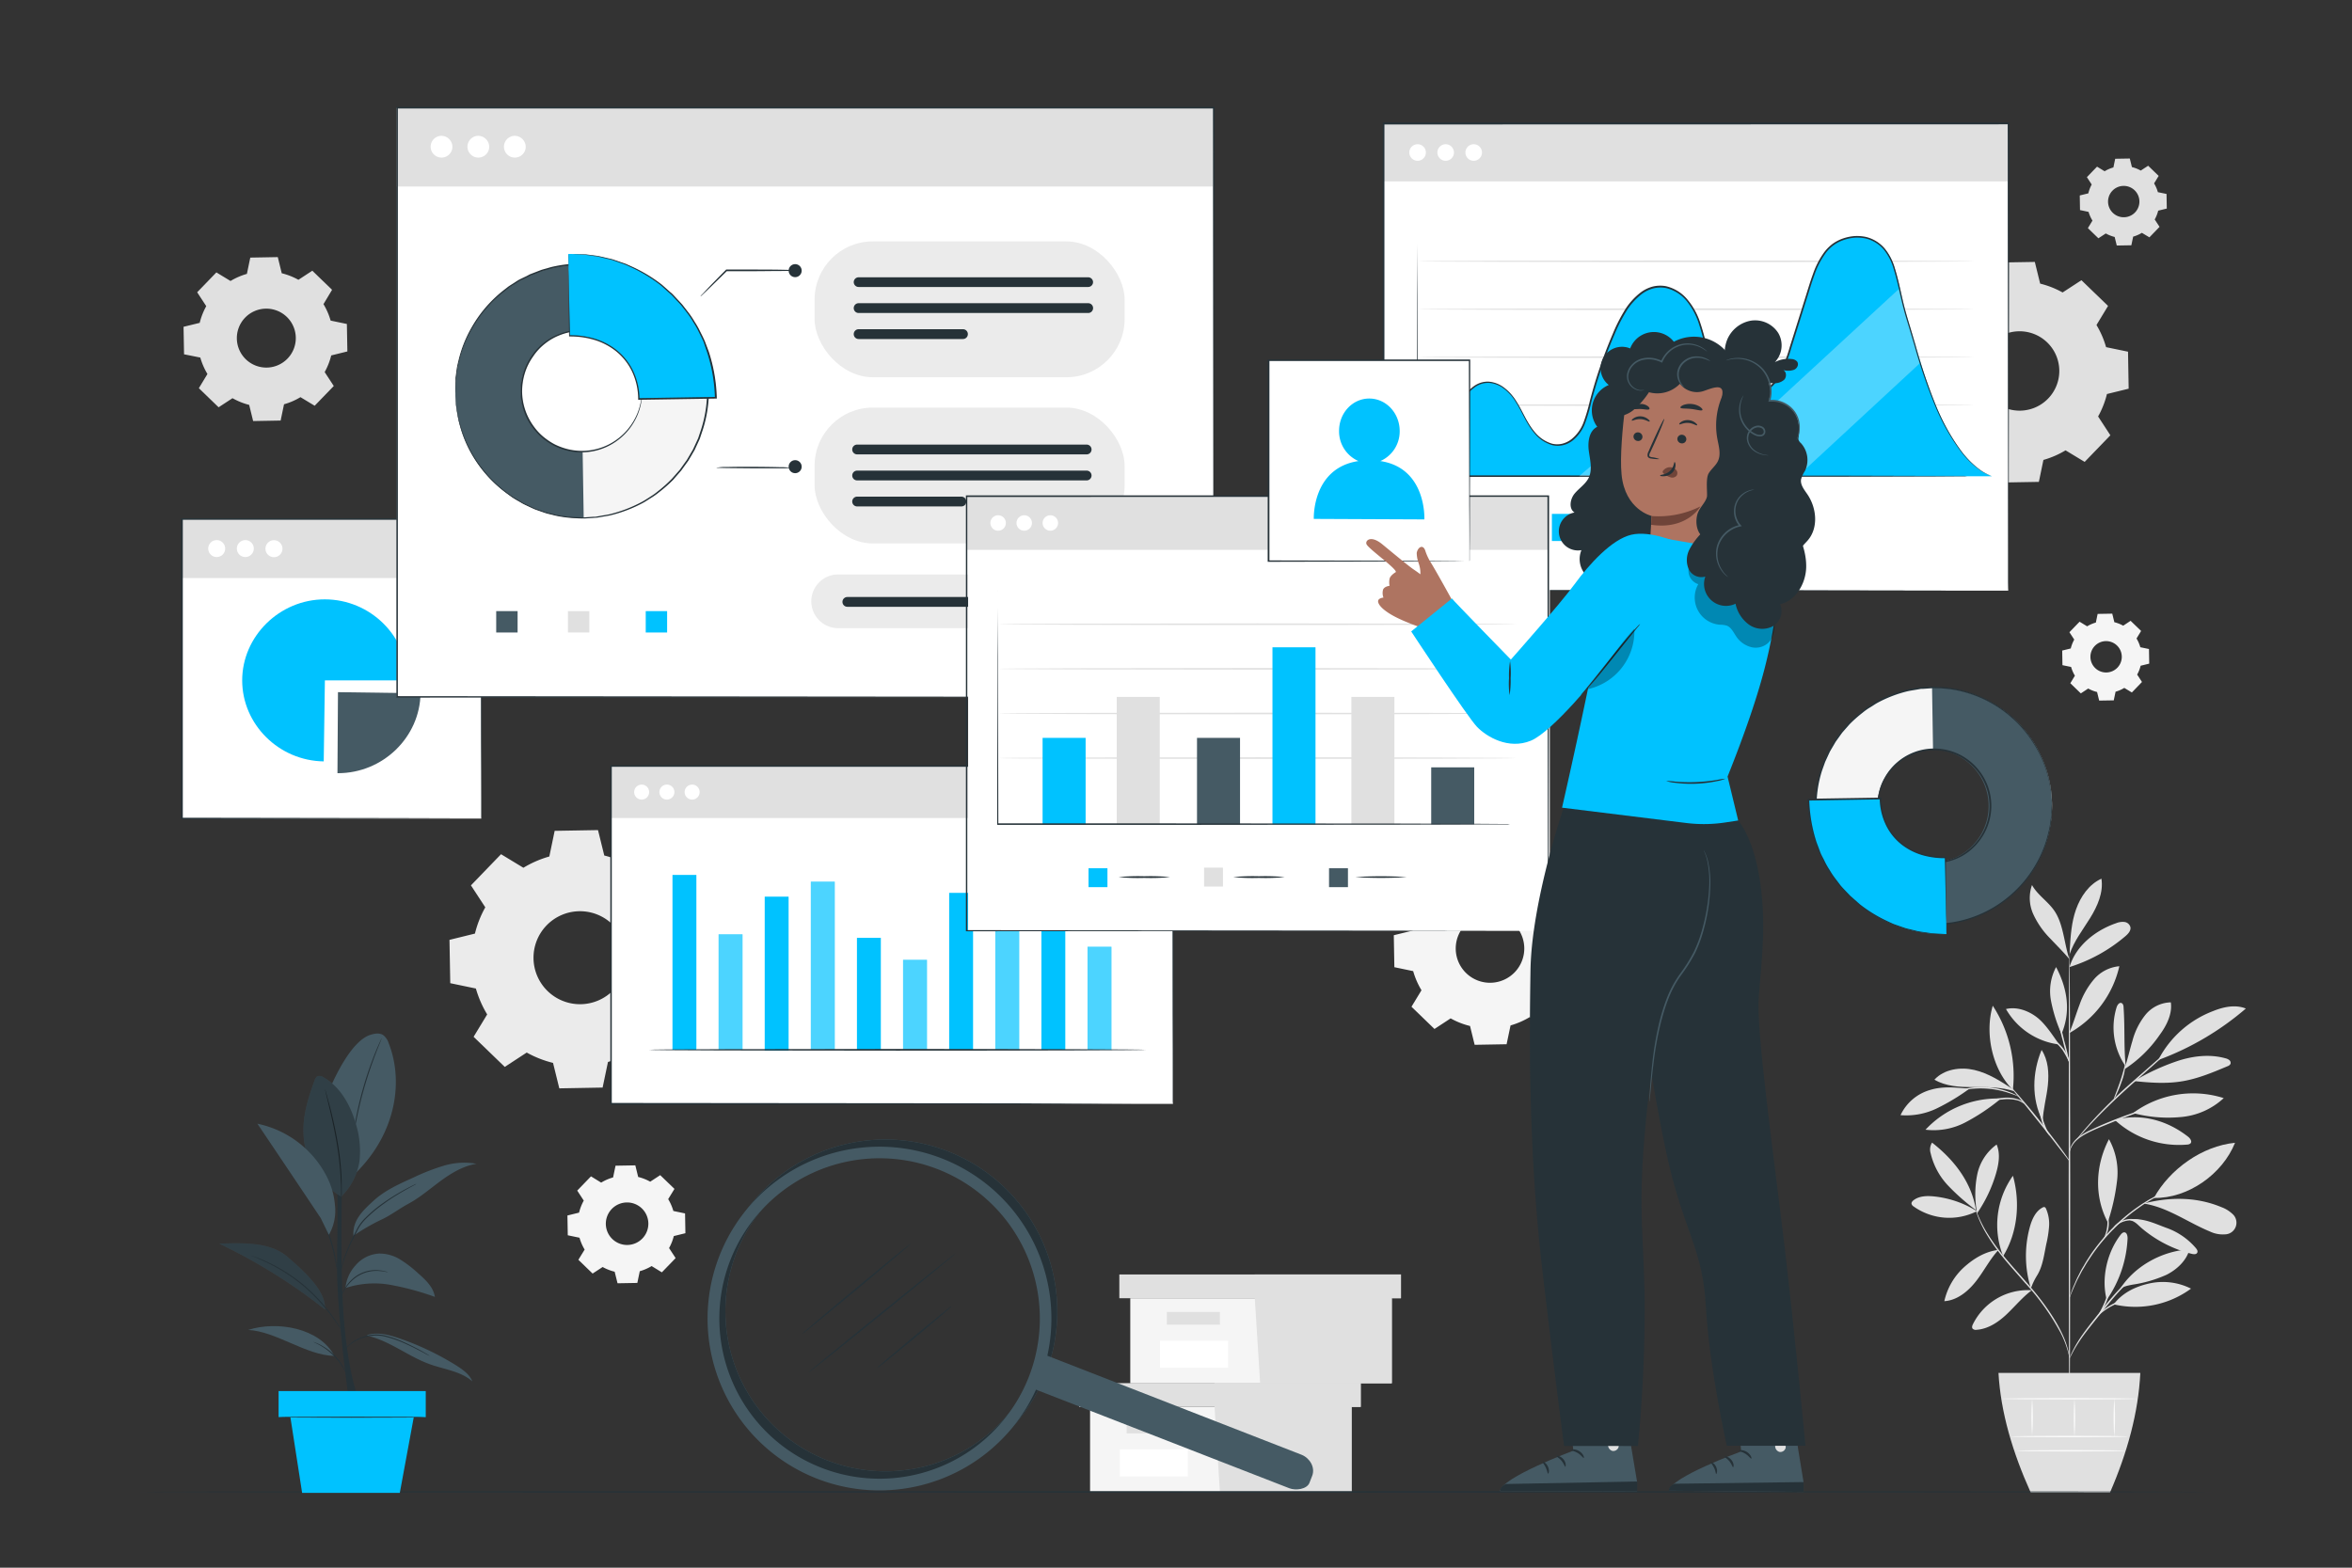 <svg xmlns="http://www.w3.org/2000/svg" viewBox="0 0 750 500"><rect x="0" y="0" width="750" height="500" fill="#333333" stroke="none"/><g id="freepik--background-complete--inject-3"><path d="M630.4,386.3a31.88,31.88,0,0,0-13.7-4.71c-2.24-.23-4.69-.17-6.48,1.19-.38.29-.76.71-.67,1.18a1.4,1.4,0,0,0,.63.81,19.6,19.6,0,0,0,20.22,1.53" style="fill:#e0e0e0"></path><path d="M630.05,385.92a67.69,67.69,0,0,1-8.85-7.79,22.44,22.44,0,0,1-5.55-10.26,4.15,4.15,0,0,1,.44-3.44c7.06,5.51,12.6,12.64,14,21.49" style="fill:#e0e0e0"></path><path d="M630.33,386.25a32.17,32.17,0,0,1,.16-11.62,15.73,15.73,0,0,1,6.19-9.59c1.22,2.85.7,6.13-.16,9.11a44.24,44.24,0,0,1-6.14,12.92" style="fill:#e0e0e0"></path><path d="M637.25,398.64c-4.2.51-7.86,2.73-11,5.56A20.76,20.76,0,0,0,620,415c4.12-.26,7.61-3.16,10.15-6.42s4.29-6.83,7.07-9.87" style="fill:#e0e0e0"></path><path d="M638.75,400.62A27.08,27.08,0,0,1,641.88,375c2.39,8.5,1.51,18.11-3.13,25.63" style="fill:#e0e0e0"></path><path d="M647.89,411.51a19.57,19.57,0,0,0-18.74,10.78c-.24.47-.44,1.06-.13,1.47a1.39,1.39,0,0,0,1.24.37c3.7-.24,7-2.46,9.67-5s5.05-5.46,8-7.64" style="fill:#e0e0e0"></path><path d="M647.6,410.91a34.83,34.83,0,0,1-.35-19.49c.68-2.51,1.84-5.16,4.16-6.33A.8.8,0,0,1,652,385a.81.81,0,0,1,.41.46,11.91,11.91,0,0,1,1,5.6,35.06,35.06,0,0,1-.88,5.66c-.73,3.46-1.12,7.18-3,10.16a20.93,20.93,0,0,0-1.2,2.24c-.36.75-.37,1-.69,1.62" style="fill:#e0e0e0"></path><path d="M671.78,414.52c-1.79-6.82.11-15.08,4.41-20.67.32-.41.74-.85,1.25-.81.79.08,1,1.13,1,1.92a37.3,37.3,0,0,1-6.62,19.56" style="fill:#e0e0e0"></path><path d="M674,416a30.08,30.08,0,0,0,24.67-5,20,20,0,0,0-13.36-1.64c-4.46,1-8.54,3-11.31,6.66" style="fill:#e0e0e0"></path><path d="M675.8,411.47c4.64-7.56,13.54-12.5,22.4-13-1,3.61-4,6.41-7.33,8.1a40.55,40.55,0,0,1-10.75,3.14c-1.43.28-3.39.59-4.32,1.71" style="fill:#e0e0e0"></path><path d="M672.25,389.44a65.72,65.72,0,0,0,2.86-13.11,21.85,21.85,0,0,0-2.61-13c-4.34,8.38-4.77,18.18-.38,26.53" style="fill:#e0e0e0"></path><path d="M686.83,382.07c5.07-9.21,15.41-16.56,25.87-17.59-4,10-15,17.81-25.87,17.59" style="fill:#e0e0e0"></path><path d="M683.65,383.88c7.55,1.15,14,6,21.05,8.9a9.52,9.52,0,0,0,4.76.91,3.72,3.72,0,0,0,2.34-6.59,10.21,10.21,0,0,0-3.46-2.1c-7.69-3.2-15.94-3.28-24-1.34" style="fill:#e0e0e0"></path><path d="M679.27,389.18c1.71.49,2.3,1.37,3.65,2.53a39.51,39.51,0,0,0,16,8.2c.61.15,1.41.21,1.71-.34s-.07-1.07-.41-1.49a22,22,0,0,0-9.64-6.55c-3.69-1.37-6.88-3-11.28-2.67" style="fill:#e0e0e0"></path><path d="M674.34,357.17a30.23,30.23,0,0,0,23.17,7.88,1.61,1.61,0,0,0,1-.38c.58-.64-.12-1.61-.8-2.14-6.81-5.31-15.06-7.52-23.42-5.36" style="fill:#e0e0e0"></path><path d="M680.19,355a32.31,32.31,0,0,1,28.91-4.77,22.94,22.94,0,0,1-13.78,6.05A43.42,43.42,0,0,1,680.19,355" style="fill:#e0e0e0"></path><path d="M677.86,340.31c-.67-6.79-.23-12.16-.7-19,0-.55-.16-1.2-.67-1.4-.71-.27-1.3.6-1.54,1.32a21.81,21.81,0,0,0,2.9,18.92" style="fill:#e0e0e0"></path><path d="M677.37,341.07a40.1,40.1,0,0,0,11.27-10.95c2.22-3,4.1-6.69,3.59-10.43a10.8,10.8,0,0,0-8.12,4,22.48,22.48,0,0,0-4.14,8.33c-.91,3-1.54,6.07-2.6,9" style="fill:#e0e0e0"></path><path d="M688.44,338a90.71,90.71,0,0,0,27.71-16.34c-3.31-1.33-7.1-.54-10.41.8a32.81,32.81,0,0,0-17.45,15.47" style="fill:#e0e0e0"></path><path d="M680.49,344.79c5.11.55,10.31.92,15.38.07s9.71-2.81,14.37-4.77a1.73,1.73,0,0,0,1-.74,1.12,1.12,0,0,0-.35-1.23,2.91,2.91,0,0,0-1.23-.58c-5.07-1.42-10.54-.75-15.52.93a71.45,71.45,0,0,0-13.63,6.32" style="fill:#e0e0e0"></path><path d="M651.27,357.4c-3.49-7-3.26-15.27-.25-22.53,2.13,3.23,2.38,7.35,2,11.2s-1.56,7.81-1.64,11.68" style="fill:#e0e0e0"></path><path d="M637.33,350.36A31.43,31.43,0,0,0,614,360.31a21.76,21.76,0,0,0,12.78-2.37,65.06,65.06,0,0,0,11-7.33" style="fill:#e0e0e0"></path><path d="M628,347.23c-4.26-.35-8.36-.87-12.46.38a15,15,0,0,0-9.5,8.06,22.47,22.47,0,0,0,11.68-2.21A67.33,67.33,0,0,0,628,347.23" style="fill:#e0e0e0"></path><path d="M641.83,347.37c-3.83-2.51-7.77-5.07-12.24-6.11s-9.64-.27-12.75,3.09c3.61,2.13,8,2.38,12.19,2.37s9.33-.05,13.28,1.35" style="fill:#e0e0e0"></path><path d="M641.86,347.58c-6.56-6.44-9.05-18-6.41-26.81a40.92,40.92,0,0,1,6.41,26.81" style="fill:#e0e0e0"></path><path d="M659.89,329.33c1.23-2.87,2.1-5.89,3.21-8.82a25.43,25.43,0,0,1,4.59-8.13,12.09,12.09,0,0,1,8.12-4.21,32.73,32.73,0,0,1-15.76,21.21" style="fill:#e0e0e0"></path><path d="M656.62,333.13c-2-2.81-4.41-6.64-7.18-8.74s-6.39-3.37-9.78-2.57a22.76,22.76,0,0,0,17,11.31" style="fill:#e0e0e0"></path><path d="M657.28,329.57A48.14,48.14,0,0,1,654,319.09a16.37,16.37,0,0,1,1.64-10.65c3.6,6.8,4.76,14.11,1.78,21.2" style="fill:#e0e0e0"></path><path d="M659.92,308.44c2-6.75,8.21-11.71,14.88-14a5.46,5.46,0,0,1,2.61-.39,2.24,2.24,0,0,1,1.92,1.6c.25,1.15-.7,2.18-1.59,2.94a50.7,50.7,0,0,1-17.82,9.84" style="fill:#e0e0e0"></path><path d="M660,302.92c.26-4.35.53-8.76,2-12.88s4.14-8,8.1-9.79c.68,4.39-1.26,8.76-3.6,12.54s-5.15,7.35-6.55,11.57" style="fill:#e0e0e0"></path><path d="M659.89,305.92c-1.69-4.92-1.86-11.16-4.81-15.45-2.05-3-5.35-5-7.12-8.2a12.47,12.47,0,0,0,.41,9.31,27,27,0,0,0,5.45,7.8c2.18,2.33,4,4.08,6.07,6.54" style="fill:#e0e0e0"></path><path d="M659.92,450.68c-.13,0-.25-32.8-.26-73.24s.09-73.24.23-73.24.24,32.79.25,73.24S660.05,450.68,659.92,450.68Z" style="fill:#e0e0e0"></path><path d="M688.57,352.45a7.51,7.51,0,0,1-1.23.46L684,354.06c-2.86,1-6.79,2.38-11.06,4.13s-8.2,3.28-10.47,5.25a7.66,7.66,0,0,0-2.11,2.78c-.32.77-.38,1.24-.42,1.24s0-.12,0-.35a5,5,0,0,1,.24-.95,7.49,7.49,0,0,1,2.05-3,18.39,18.39,0,0,1,4.55-2.82c1.82-.85,3.83-1.74,6-2.62,4.28-1.75,8.24-3.12,11.13-4,1.45-.45,2.63-.78,3.45-1A6.81,6.81,0,0,1,688.57,352.45Z" style="fill:#e0e0e0"></path><path d="M698,329.38a2.17,2.17,0,0,1-.35.37l-1,1-3.93,3.57-13.07,11.64c-5.11,4.55-9.52,8.89-12.57,12.16-1.53,1.63-2.74,3-3.56,3.93-.39.43-.7.79-1,1.08s-.34.37-.36.36a2.93,2.93,0,0,1,.28-.42c.2-.26.49-.66.89-1.14.78-1,2-2.37,3.45-4a164.71,164.71,0,0,1,12.5-12.28c5.12-4.53,9.78-8.6,13.17-11.54l4-3.45,1.11-.92A2.2,2.2,0,0,1,698,329.38Z" style="fill:#e0e0e0"></path><path d="M674.06,350.56c-.14-.06.93-2.52,2-5.63s1.58-5.74,1.71-5.72a18.76,18.76,0,0,1-1.26,5.87,35.29,35.29,0,0,1-1.59,3.94A6.07,6.07,0,0,1,674.06,350.56Z" style="fill:#e0e0e0"></path><path d="M660,370.41a5.11,5.11,0,0,1-.79-.91l-2-2.58c-1.7-2.19-4-5.21-6.66-8.52s-5-6.27-6.78-8.41l-2.06-2.55a6.13,6.13,0,0,1-.71-1,5.29,5.29,0,0,1,.85.85c.53.57,1.27,1.41,2.18,2.45,1.81,2.1,4.27,5,6.89,8.34s4.93,6.36,6.56,8.6c.81,1.12,1.46,2,1.89,2.68A6.21,6.21,0,0,1,660,370.41Z" style="fill:#e0e0e0"></path><path d="M653.67,362.35a11.56,11.56,0,0,1-2.64-4.93,14,14,0,0,1-.59-5l.21,0c-.1.38-.17.58-.2.57s0-.22,0-.61l.21,0a22.24,22.24,0,0,0,.84,4.83A36.13,36.13,0,0,0,653.67,362.35Z" style="fill:#e0e0e0"></path><path d="M645.55,352.14a9,9,0,0,0-1.83-1.07,12.32,12.32,0,0,0-5.11-.4,31.2,31.2,0,0,0-5.13.83,17.37,17.37,0,0,1-2.12.51,7,7,0,0,1,2-.84,23.59,23.59,0,0,1,5.19-1,11.18,11.18,0,0,1,5.26.56A3.19,3.19,0,0,1,645.55,352.14Z" style="fill:#e0e0e0"></path><path d="M643.63,349.67c0,.07-1.07-.43-2.82-1a28.46,28.46,0,0,0-14.18-1.08c-1.82.33-2.92.67-2.94.59a2.75,2.75,0,0,1,.74-.32,18.84,18.84,0,0,1,2.13-.6,25.17,25.17,0,0,1,14.37,1.1,17.44,17.44,0,0,1,2,.91C643.4,349.49,643.65,349.64,643.63,349.67Z" style="fill:#e0e0e0"></path><path d="M659.89,339.21a57.57,57.57,0,0,1-2.06-7.13,56.55,56.55,0,0,1-1.59-7.25,60.92,60.92,0,0,1,2,7.13A60,60,0,0,1,659.89,339.21Z" style="fill:#e0e0e0"></path><path d="M660,339.21a37.15,37.15,0,0,0-2.28-4.27,19.09,19.09,0,0,0-3.35-3.46,3.16,3.16,0,0,1,1.29.67,10.54,10.54,0,0,1,2.45,2.52A9.55,9.55,0,0,1,660,339.21Z" style="fill:#e0e0e0"></path><path d="M659.92,433.2s-.15-.79-.52-2.19a30.55,30.55,0,0,0-2.19-5.67A78.72,78.72,0,0,0,645.58,409c-2.59-3-5.11-5.77-7.25-8.44a59.5,59.5,0,0,1-5.18-7.48,36.34,36.34,0,0,1-2.62-5.55c-.24-.69-.42-1.22-.51-1.59a2.18,2.18,0,0,1-.14-.57s.28.75.82,2.09a40.38,40.38,0,0,0,2.74,5.45,63,63,0,0,0,5.23,7.37c2.15,2.65,4.67,5.44,7.27,8.41,5.25,5.89,9.37,11.84,11.57,16.54a28.11,28.11,0,0,1,2.07,5.78c.15.71.25,1.26.29,1.64A3.19,3.19,0,0,1,659.92,433.2Z" style="fill:#e0e0e0"></path><path d="M685.81,404a13.82,13.82,0,0,1-1.35.76,28.84,28.84,0,0,0-3.52,2.33,40.05,40.05,0,0,0-4.63,4.21c-1.62,1.72-3.29,3.71-5,5.84-3.41,4.28-6.6,8.07-8.51,11.09-1,1.5-1.67,2.76-2.13,3.65a15.19,15.19,0,0,1-.75,1.37s0-.14.12-.39.24-.61.46-1.06a33.48,33.48,0,0,1,2-3.75c1.85-3.1,5-6.93,8.42-11.21,1.71-2.13,3.4-4.13,5.06-5.84a37.34,37.34,0,0,1,4.73-4.18,25,25,0,0,1,3.64-2.22c.45-.23.82-.37,1.06-.47S685.81,403.93,685.81,404Z" style="fill:#e0e0e0"></path><path d="M686.32,413.44a21.39,21.39,0,0,1-2.87.41,38.36,38.36,0,0,0-6.8,1.34,20.42,20.42,0,0,0-6.09,3.2c-1.41,1.08-2.07,2-2.13,1.93s.11-.26.42-.66a10.87,10.87,0,0,1,1.5-1.53,18.38,18.38,0,0,1,6.15-3.39,30.81,30.81,0,0,1,6.92-1.22A14.68,14.68,0,0,1,686.32,413.44Z" style="fill:#e0e0e0"></path><path d="M669.26,419.28c-.15-.09,1.15-2.06,2.15-4.72s1.16-5,1.33-5a4.52,4.52,0,0,1,0,1.54,16.17,16.17,0,0,1-.84,3.62,17.1,17.1,0,0,1-1.66,3.33A4.48,4.48,0,0,1,669.26,419.28Z" style="fill:#e0e0e0"></path><path d="M694.2,378.47a2.09,2.09,0,0,1-.46.25l-1.35.61c-.59.25-1.31.58-2.11,1s-1.76.85-2.74,1.44l-1.57.89c-.54.31-1.08.68-1.65,1-1.15.7-2.31,1.56-3.54,2.44a61,61,0,0,0-13.65,14.12c-.83,1.26-1.66,2.45-2.32,3.63-.33.58-.69,1.13-1,1.68l-.83,1.6c-.56,1-1,2-1.35,2.78s-.69,1.55-.93,2.15l-.56,1.37a3.6,3.6,0,0,1-.23.47,1.67,1.67,0,0,1,.14-.5q.2-.56.48-1.41c.21-.61.48-1.35.86-2.18s.75-1.82,1.29-2.83l.81-1.62c.29-.56.63-1.12,1-1.71.65-1.2,1.46-2.4,2.29-3.68a65.23,65.23,0,0,1,6.27-7.69,63.93,63.93,0,0,1,7.48-6.53c1.25-.88,2.42-1.73,3.59-2.42.58-.35,1.13-.72,1.68-1l1.59-.87c1-.58,2-1,2.78-1.39s1.56-.7,2.16-.93l1.38-.53A2.42,2.42,0,0,1,694.2,378.47Z" style="fill:#e0e0e0"></path><path d="M673.71,392.21a3.16,3.16,0,0,1,1.12-1.68,7.09,7.09,0,0,1,4.54-1.75,12.44,12.44,0,0,1,4.78.94,6.5,6.5,0,0,1,1.81.88A12.1,12.1,0,0,1,684,390a14.6,14.6,0,0,0-4.65-.77,7.41,7.41,0,0,0-4.34,1.52A11.64,11.64,0,0,0,673.71,392.21Z" style="fill:#e0e0e0"></path><path d="M670.64,395.37a12.13,12.13,0,0,0,1-8.58,2.92,2.92,0,0,1,.54,1.22,8.73,8.73,0,0,1-.74,6.29C671,395,670.69,395.4,670.64,395.37Z" style="fill:#e0e0e0"></path><path d="M637.27,437.89c.71,12.54,4.48,25.28,10.29,38.17h25.26c5.54-12.76,9.06-25.49,9.68-38.17Z" style="fill:#e0e0e0"></path><path d="M678.41,458.17c0,.13-8.32.24-18.58.24s-18.57-.11-18.57-.24,8.31-.24,18.57-.24S678.41,458,678.41,458.17Z" style="fill:#fafafa"></path><path d="M677.84,462.71c0,.13-7.79.24-17.41.24s-17.41-.11-17.41-.24,7.79-.24,17.41-.24S677.84,462.58,677.84,462.71Z" style="fill:#fafafa"></path><path d="M648,446.12a70.69,70.69,0,0,1,0,11.64,70.69,70.69,0,0,1,0-11.64Z" style="fill:#fafafa"></path><path d="M661.5,446.12a75.75,75.75,0,0,1,0,12.05,79,79,0,0,1,0-12.05Z" style="fill:#fafafa"></path><path d="M674.21,446a82.2,82.2,0,0,1,0,12.29,78.79,78.79,0,0,1,0-12.29Z" style="fill:#fafafa"></path><path d="M681.7,446.12c0,.13-9.76.24-21.79.24s-21.78-.11-21.78-.24,9.75-.24,21.78-.24S681.7,446,681.7,446.12Z" style="fill:#fafafa"></path><path d="M166.91,276.76a33.54,33.54,0,0,1,8.26-3.59l1.7-8.18,13.82-.24,2,8.11a33.6,33.6,0,0,1,8.39,3.3l7-4.58,9.94,9.6-4.33,7.14a33.7,33.7,0,0,1,3.59,8.26l8.18,1.71.24,13.81-8.11,2a33.6,33.6,0,0,1-3.3,8.39l4.58,7-9.6,9.94-7.14-4.33a34,34,0,0,1-8.26,3.6l-1.71,8.17-13.81.25-2-8.12a33.6,33.6,0,0,1-8.39-3.3l-7,4.58-9.94-9.6,4.33-7.14a34,34,0,0,1-3.6-8.26l-8.17-1.7-.25-13.82,8.12-2a33.38,33.38,0,0,1,3.3-8.38l-4.58-7,9.6-9.94,7.14,4.33Zm7.36,18.41a14.83,14.83,0,1,0,21-.37A14.83,14.83,0,0,0,174.27,295.17Z" style="fill:#ebebeb"></path><path d="M73.49,89.63a21.69,21.69,0,0,1,5.24-2.28l1.08-5.19L88.58,82l1.26,5.15a21.72,21.72,0,0,1,5.32,2.09l4.43-2.9,6.3,6.09L103.15,97a21.76,21.76,0,0,1,2.28,5.25l5.18,1.08.16,8.76-5.15,1.27a21.49,21.49,0,0,1-2.09,5.31l2.9,4.44-6.09,6.3-4.53-2.74a21.11,21.11,0,0,1-5.24,2.27l-1.08,5.19-8.77.16-1.26-5.15A21.72,21.72,0,0,1,74.14,127l-4.43,2.9-6.3-6.09,2.74-4.53a21.69,21.69,0,0,1-2.28-5.24L58.69,113l-.16-8.77,5.15-1.26a21.41,21.41,0,0,1,2.09-5.32l-2.9-4.43L69,86.88l4.53,2.75Zm4.67,11.68a9.4,9.4,0,1,0,13.3-.23A9.41,9.41,0,0,0,78.16,101.31Z" style="fill:#e0e0e0"></path><path d="M628.61,93.8a28.54,28.54,0,0,1,7-3.06l1.46-7,11.79-.2,1.7,6.92a28.84,28.84,0,0,1,7.16,2.82l6-3.91,8.49,8.2-3.69,6.09a28.77,28.77,0,0,1,3.06,7.06l7,1.45.2,11.8-6.92,1.7a29,29,0,0,1-2.82,7.16l3.91,6-8.2,8.49-6.09-3.69a29,29,0,0,1-7.06,3.06l-1.45,7-11.8.21-1.7-6.93a29,29,0,0,1-7.16-2.81l-6,3.91-8.49-8.2,3.7-6.1a28.57,28.57,0,0,1-3.07-7l-7-1.46-.21-11.79,6.93-1.7a29,29,0,0,1,2.81-7.16l-3.91-6,8.2-8.49,6.1,3.69Zm6.29,15.72a12.66,12.66,0,1,0,17.9-.31A12.66,12.66,0,0,0,634.9,109.52Z" style="fill:#e0e0e0"></path><path d="M461.82,281.34a25.1,25.1,0,0,1,6.1-2.64l1.25-6,10.2-.18,1.47,6A24.68,24.68,0,0,1,487,280.9l5.15-3.38,7.34,7.09-3.2,5.26A24.75,24.75,0,0,1,499,296l6,1.26.18,10.19-6,1.47a25.31,25.31,0,0,1-2.43,6.18l3.37,5.16-7.08,7.33-5.26-3.19a25.3,25.3,0,0,1-6.1,2.65l-1.26,6-10.19.18-1.47-6a24.38,24.38,0,0,1-6.18-2.43l-5.16,3.38-7.33-7.09,3.19-5.26a25.13,25.13,0,0,1-2.65-6.1l-6-1.25-.18-10.2,6-1.47a24.68,24.68,0,0,1,2.43-6.18l-3.38-5.15,7.08-7.34,5.27,3.19Zm5.44,13.59a10.93,10.93,0,1,0,15.46-.28A10.92,10.92,0,0,0,467.26,294.93Z" style="fill:#f5f5f5"></path><path d="M671.13,54.61a11.29,11.29,0,0,1,2.79-1.21l.57-2.76,4.66-.08.67,2.73a11.34,11.34,0,0,1,2.82,1.11L685,52.86l3.35,3.24-1.46,2.4a11.29,11.29,0,0,1,1.21,2.79l2.76.57.08,4.66-2.74.67A11.41,11.41,0,0,1,687.09,70l1.54,2.35-3.23,3.35L683,74.26a11.22,11.22,0,0,1-2.78,1.21l-.58,2.76-4.65.08-.67-2.73a11.84,11.84,0,0,1-2.83-1.12L669.13,76l-3.35-3.24,1.46-2.4A11.08,11.08,0,0,1,666,67.58L663.27,67l-.08-4.66,2.73-.67A11.41,11.41,0,0,1,667,58.85l-1.54-2.35,3.24-3.35,2.4,1.46Zm2.49,6.2a5,5,0,1,0,7.06-.12A5,5,0,0,0,673.62,60.81Z" style="fill:#e0e0e0"></path><path d="M665.53,199.77a10.93,10.93,0,0,1,2.79-1.21l.57-2.76,4.66-.08.67,2.73a11.34,11.34,0,0,1,2.82,1.11L679.4,198l3.35,3.24-1.46,2.4a11.29,11.29,0,0,1,1.21,2.79l2.76.57.08,4.66-2.74.67a11.19,11.19,0,0,1-1.11,2.82l1.54,2.36-3.23,3.35-2.41-1.46a11.22,11.22,0,0,1-2.78,1.21l-.58,2.76-4.65.08-.67-2.74a11.41,11.41,0,0,1-2.83-1.11l-2.35,1.55-3.35-3.24,1.46-2.41a10.86,10.86,0,0,1-1.21-2.78l-2.76-.57-.08-4.66,2.73-.67a11.41,11.41,0,0,1,1.11-2.83l-1.54-2.35,3.24-3.35,2.4,1.46ZM668,206a5,5,0,1,0,7.06-.12A5,5,0,0,0,668,206Z" style="fill:#f5f5f5"></path><path d="M191.72,377.17a15.2,15.2,0,0,1,3.78-1.64l.78-3.74,6.31-.11.91,3.7a15.58,15.58,0,0,1,3.84,1.51l3.19-2.09,4.54,4.39-2,3.26a15.61,15.61,0,0,1,1.65,3.78l3.73.78.11,6.31-3.7.91a15.51,15.51,0,0,1-1.51,3.83l2.09,3.2-4.39,4.54-3.26-2a15.41,15.41,0,0,1-3.78,1.64l-.78,3.74-6.31.11L196,405.6a15.24,15.24,0,0,1-3.83-1.5l-3.2,2.09-4.54-4.39,2-3.26a15.58,15.58,0,0,1-1.64-3.78l-3.74-.78-.11-6.31,3.71-.91a15.55,15.55,0,0,1,1.5-3.84l-2.09-3.19,4.39-4.54,3.26,2Zm3.37,8.41a6.78,6.78,0,1,0,9.58-.17A6.78,6.78,0,0,0,195.09,385.58Z" style="fill:#f5f5f5"></path><polygon points="347.6 448.72 347.6 475.84 387.25 475.84 430.98 475.84 430.98 448.72 347.6 448.72" style="fill:#f5f5f5"></polygon><polygon points="344.1 441.14 344.1 448.72 433.9 448.72 433.9 441.14 387.25 441.14 344.1 441.14" style="fill:#e0e0e0"></polygon><polygon points="389 475.84 430.98 475.84 430.98 448.72 433.9 448.72 433.9 441.14 387.25 441.14 387.25 448.02 389 475.84" style="fill:#e0e0e0"></polygon><rect x="359.26" y="453.09" width="16.91" height="4.08" style="fill:#e0e0e0"></rect><rect x="357.08" y="462.28" width="21.71" height="8.62" style="fill:#fff"></rect><polygon points="360.42 414.06 360.42 441.18 400.08 441.18 443.81 441.18 443.81 414.06 360.42 414.06" style="fill:#f5f5f5"></polygon><polygon points="356.93 406.48 356.93 414.06 446.73 414.06 446.73 406.48 400.08 406.48 356.93 406.48" style="fill:#e0e0e0"></polygon><polygon points="401.83 441.18 443.81 441.18 443.81 414.06 446.73 414.06 446.73 406.48 400.08 406.48 400.08 413.36 401.83 441.18" style="fill:#e0e0e0"></polygon><rect x="372.09" y="418.43" width="16.91" height="4.08" style="fill:#e0e0e0"></rect><rect x="369.91" y="427.62" width="21.71" height="8.62" style="fill:#fff"></rect></g><g id="freepik--Floor--inject-3"><path d="M705.41,475.83c0,.15-147.94.26-330.39.26S44.59,476,44.59,475.83s147.91-.26,330.43-.26S705.41,475.69,705.41,475.83Z" style="fill:#263238"></path></g><g id="freepik--Plant--inject-3"><path d="M111.35,447.26s-4.23-29.05-3.87-45.95,0-35.91,0-35.91h1.94s-1.32,33.54.12,53.78,5.21,28.08,5.21,28.08h-3.38" style="fill:#263238"></path><path d="M123.94,332.71a5.21,5.21,0,0,0-1.78-2.6c-1.23-.78-2.85-.45-4.23,0-5.88,2.08-11.1,13.05-13.48,18.82l7.81,26.32C126.36,362.2,128.8,345,123.94,332.71Z" style="fill:#455a64"></path><path d="M121.71,331.18a1.55,1.55,0,0,1-.12.34c-.1.25-.22.57-.38,1-.34.83-.82,2-1.4,3.53-1.15,3-2.61,7.16-3.92,11.87s-2.2,9.05-2.76,12.2c-.28,1.58-.49,2.86-.62,3.74-.07.42-.12.75-.17,1a1.5,1.5,0,0,1-.08.35,2,2,0,0,1,0-.36c0-.27.06-.61.11-1,.09-.9.27-2.18.52-3.77a110.66,110.66,0,0,1,2.67-12.25,112.71,112.71,0,0,1,4-11.87c.6-1.48,1.12-2.68,1.5-3.49.17-.38.32-.69.43-.93A1.31,1.31,0,0,1,121.71,331.18Z" style="fill:#263238"></path><path d="M108.79,381.59a23.86,23.86,0,0,1-12-20c-.28-5.84,1.52-11.57,3.55-17.05a2.22,2.22,0,0,1,.83-1.24,2.08,2.08,0,0,1,2,.31c5.32,3,8.55,8.8,10.26,14.68a29.6,29.6,0,0,1,1.2,12.07,20,20,0,0,1-5.79,11.24" style="fill:#455a64"></path><path d="M108.79,381.59a1.6,1.6,0,0,1,0-.35c0-.27,0-.61,0-1,0-.87,0-2.14-.11-3.7a102.64,102.64,0,0,0-1.35-12.16c-.82-4.72-1.8-8.94-2.53-12-.36-1.49-.65-2.71-.86-3.61-.1-.4-.17-.72-.23-1a1.56,1.56,0,0,1-.06-.35,1.38,1.38,0,0,1,.12.33l.29,1c.24.84.57,2.07,1,3.59.79,3,1.81,7.26,2.62,12a88.64,88.64,0,0,1,1.27,12.21c0,1.57,0,2.84,0,3.72,0,.41,0,.74,0,1A1.22,1.22,0,0,1,108.79,381.59Z" style="fill:#263238"></path><g style="opacity:0.3"><path d="M108.79,381.59a23.86,23.86,0,0,1-12-20c-.28-5.84,1.52-11.57,3.55-17.05a2.22,2.22,0,0,1,.83-1.24,2.08,2.08,0,0,1,2,.31c5.32,3,8.55,8.8,10.26,14.68a29.6,29.6,0,0,1,1.2,12.07,20,20,0,0,1-5.79,11.24"></path></g><path d="M117.05,426c7.21,1.59,13.14,6.67,20.09,9.14,4.6,1.64,9.8,2.21,13.47,5.43-.88-2.23-3-3.71-5-5a89.31,89.31,0,0,0-18.21-8.7c-3.27-1.13-6.81-2.07-10.15-1.14" style="fill:#455a64"></path><path d="M106.63,432.45c-9-.14-18.52-7.82-27.5-8.28,9.4-3,22.86-.56,27.5,8.28" style="fill:#455a64"></path><path d="M110.16,410.81a29.38,29.38,0,0,1,14.43-1,87.5,87.5,0,0,1,14.08,3.82c-.47-3.13-3-5.48-5.38-7.56a37.18,37.18,0,0,0-5.66-4.35,12.59,12.59,0,0,0-6.78-1.91,10.7,10.7,0,0,0-7.48,3.77,12.37,12.37,0,0,0-3.21,7.21" style="fill:#455a64"></path><path d="M91.64,400.85C86,396,77.36,396.47,69.89,396.64a177,177,0,0,1,33.73,21C103.93,412.38,98.82,407,91.64,400.85Z" style="fill:#455a64"></path><g style="opacity:0.3"><path d="M91.64,400.85C86,396,77.36,396.47,69.89,396.64a177,177,0,0,1,33.73,21C103.93,412.38,98.82,407,91.64,400.85Z"></path></g><path d="M112.71,394.15a64.1,64.1,0,0,1,8.74-5.08c3-1.35,5.78-3.52,8.67-5.08,3.74-2,7-4.85,10.42-7.36s7.21-4.78,11.42-5.45a22.45,22.45,0,0,0-10.39.6,66.45,66.45,0,0,0-9.78,3.81c-4.43,2-8.94,4-12.56,7.28s-6.9,6.44-6.52,11.28" style="fill:#455a64"></path><path d="M137,432.45a1.1,1.1,0,0,1-.28-.12l-.79-.41c-.68-.36-1.65-.9-2.88-1.51-.61-.32-1.28-.66-2-1s-1.51-.72-2.35-1.08a34,34,0,0,0-5.55-1.93,11.9,11.9,0,0,0-5.79-.15,18.23,18.23,0,0,0-2.45.73,12.18,12.18,0,0,0-2,1,12.38,12.38,0,0,0-2.49,2.06c-.52.56-.78.9-.8.88s0-.1.16-.26.3-.41.54-.71a12,12,0,0,1,2.46-2.16,12.89,12.89,0,0,1,2-1.07,16.13,16.13,0,0,1,2.49-.78,12.08,12.08,0,0,1,5.93.12,33,33,0,0,1,5.6,2q1.26.56,2.34,1.11c.73.35,1.4.7,2,1,1.22.64,2.18,1.21,2.84,1.6l.76.46C136.89,432.38,137,432.44,137,432.45Z" style="fill:#263238"></path><path d="M99.9,428a2.1,2.1,0,0,1,.57.17,11.3,11.3,0,0,1,1.47.64,18.13,18.13,0,0,1,4.31,3,17.84,17.84,0,0,1,3.23,4.19,14.73,14.73,0,0,1,.7,1.44,1.86,1.86,0,0,1,.18.56s-.39-.74-1.08-1.89a20.36,20.36,0,0,0-3.25-4.06,20,20,0,0,0-4.2-3.09C100.66,428.34,99.88,428,99.9,428Z" style="fill:#263238"></path><path d="M79.94,400.39a1.76,1.76,0,0,1,.38.12l1.09.38,1.71.63c.66.25,1.38.61,2.2,1A52.36,52.36,0,0,1,97.07,410a57.33,57.33,0,0,1,5.48,5.39,59.78,59.78,0,0,1,3.88,4.93c1,1.46,1.82,2.67,2.35,3.51l.62,1a1.61,1.61,0,0,1,.2.35,1.57,1.57,0,0,1-.26-.31c-.15-.21-.38-.52-.66-.94-.57-.82-1.38-2-2.43-3.45s-2.37-3.1-3.93-4.86a59.25,59.25,0,0,0-5.46-5.35,55.17,55.17,0,0,0-11.64-7.52c-.8-.37-1.52-.75-2.17-1L81.36,401l-1.06-.44Z" style="fill:#263238"></path><path d="M123.7,405.74a3.69,3.69,0,0,1-.72-.1l-.83-.15c-.32-.06-.7-.06-1.11-.11a11.42,11.42,0,0,0-6.2,1.23A11.18,11.18,0,0,0,112,408.7a12.52,12.52,0,0,0-1.81,2.24,20.09,20.09,0,0,0-1.25,2.37,3.45,3.45,0,0,1,.19-.7,9.85,9.85,0,0,1,.86-1.79,11.92,11.92,0,0,1,1.8-2.33,11.22,11.22,0,0,1,2.88-2.17,11,11,0,0,1,6.37-1.16,9.87,9.87,0,0,1,1.12.15l.83.21A2.68,2.68,0,0,1,123.7,405.74Z" style="fill:#263238"></path><path d="M132.77,377.6a1.91,1.91,0,0,1-.34.21l-1,.55c-.88.47-2.14,1.17-3.67,2.07s-3.31,2-5.22,3.4a43.77,43.77,0,0,0-5.84,4.89,15,15,0,0,0-2.39,3.09c-.59,1.14-1.15,2.23-1.67,3.29a57.14,57.14,0,0,0-2.51,5.7,36.65,36.65,0,0,0-1.22,4c-.23,1-.31,1.51-.34,1.51a1.35,1.35,0,0,1,0-.4c0-.26.09-.65.19-1.14a29.8,29.8,0,0,1,1.13-4.06,54.11,54.11,0,0,1,2.45-5.76c.52-1.06,1.08-2.17,1.66-3.3a14.75,14.75,0,0,1,2.44-3.17,42,42,0,0,1,5.89-4.91c1.93-1.36,3.75-2.47,5.29-3.36s2.83-1.54,3.72-2l1-.49A2.21,2.21,0,0,1,132.77,377.6Z" style="fill:#263238"></path><path d="M107.47,404.92a2.63,2.63,0,0,1-.18-.76c-.11-.55-.24-1.25-.4-2.08a58.93,58.93,0,0,0-1.7-6.77,58.64,58.64,0,0,0-2.58-6.49c-.35-.77-.65-1.42-.88-1.94a3.18,3.18,0,0,1-.29-.72,3.75,3.75,0,0,1,.4.67c.24.44.58,1.08,1,1.89a45.54,45.54,0,0,1,2.68,6.49,46.58,46.58,0,0,1,1.63,6.83c.14.88.24,1.6.29,2.1A3.79,3.79,0,0,1,107.47,404.92Z" style="fill:#263238"></path><path d="M106.81,384.39a24.37,24.37,0,0,0-2.93-9.74,32.17,32.17,0,0,0-21.8-16.25q10.1,15,20.18,30.08l2.61,5.36A15.38,15.38,0,0,0,106.81,384.39Z" style="fill:#455a64"></path><rect x="88.84" y="443.67" width="46.92" height="8.32" style="fill:#00C2FF"></rect><polygon points="92.34 450.33 96.34 476.14 127.49 476.14 132.25 450.33 92.34 450.33" style="fill:#00C2FF"></polygon><path d="M135.73,452c0,.09-10.58.17-23.63.17s-23.64-.08-23.64-.17,10.58-.16,23.64-.16S135.73,451.9,135.73,452Z" style="fill:#263238"></path></g><g id="freepik--magnifying-glass--inject-3"><path d="M294.14,471.77a54.81,54.81,0,1,1,9.73-103.91h0a54.8,54.8,0,0,1-9.73,103.91ZM271.31,368.34a51.07,51.07,0,1,0,31.12,2.89A51.06,51.06,0,0,0,271.31,368.34Z" style="fill:#455a64"></path><path d="M294.14,471.77a54.81,54.81,0,1,1,9.73-103.91h0a54.8,54.8,0,0,1-9.73,103.91ZM271.31,368.34a51.07,51.07,0,1,0,31.12,2.89A51.06,51.06,0,0,0,271.31,368.34Z" style="fill:#263238"></path><path d="M292.26,474.06A54.81,54.81,0,1,1,302,370.15h0a54.8,54.8,0,0,1-9.74,103.91ZM269.43,370.63a51.1,51.1,0,1,0,31.13,2.9A51.15,51.15,0,0,0,269.43,370.63Z" style="fill:#455a64"></path><path d="M418.43,470.69l-.88,2.26c-.79,2-4.3,2.55-6.47,1.69L329,442.69l4.13-10.62L415.09,464C417.75,465.1,419.44,468.09,418.43,470.69Z" style="fill:#455a64"></path><path d="M304.7,399.78c.09.11-10.33,8.7-23.27,19.18s-23.51,18.9-23.6,18.78,10.32-8.7,23.27-19.18S304.61,399.67,304.7,399.78Z" style="fill:#263238"></path><path d="M290.49,396.6c.09.11-7.62,6.67-17.21,14.64s-17.45,14.36-17.54,14.25,7.61-6.67,17.21-14.65S290.39,396.49,290.49,396.6Z" style="fill:#263238"></path><path d="M303.54,416.51c.09.11-5.18,4.65-11.77,10.13s-12,9.84-12.12,9.73,5.18-4.65,11.78-10.13S303.45,416.4,303.54,416.51Z" style="fill:#263238"></path></g><g id="freepik--chart-6--inject-3"><path d="M654.34,256.46a37.65,37.65,0,1,1-38.25-37.21A37.78,37.78,0,0,1,654.34,256.46Zm-55.65.9A18,18,0,1,0,616.4,239,18.06,18.06,0,0,0,598.69,257.36Z" style="fill:#f5f5f5"></path><path d="M654.34,256.46a37.78,37.78,0,0,1-37,38.42L617,275.15A18.09,18.09,0,0,0,616.4,239l-.31-19.73A37.77,37.77,0,0,1,654.34,256.46Z" style="fill:#455a64"></path><path d="M654.34,256.46a37.65,37.65,0,1,1-38.25-37.21A37.78,37.78,0,0,1,654.34,256.46Zm-55.65.9A18,18,0,1,0,616.4,239,18.06,18.06,0,0,0,598.69,257.36Z" style="fill:none"></path><path d="M598.69,257.36a1.36,1.36,0,0,1,0-.3v-.86a9.25,9.25,0,0,1,.09-1.39,13.09,13.09,0,0,1,.32-1.89A16.89,16.89,0,0,1,601,248a18.07,18.07,0,0,1,21.68-8.27,17.26,17.26,0,0,1,4.66,2.42,20.18,20.18,0,0,1,2.1,1.74,21.55,21.55,0,0,1,1.83,2.09,18.25,18.25,0,0,1,.34,21.63,19.3,19.3,0,0,1-1.75,2.15,21.65,21.65,0,0,1-2,1.81,17.06,17.06,0,0,1-4.59,2.56,18.08,18.08,0,0,1-21.93-7.56,17.07,17.07,0,0,1-2-4.82,12.38,12.38,0,0,1-.37-1.88,7.83,7.83,0,0,1-.14-1.39c0-.36,0-.64,0-.86a1,1,0,0,1,0-.29,30.83,30.83,0,0,0,.73,4.36,17.49,17.49,0,0,0,2.08,4.73,18.07,18.07,0,0,0,4.63,5A17.64,17.64,0,0,0,623,273.72a16.43,16.43,0,0,0,4.45-2.52,17.31,17.31,0,0,0,2-1.76,19.22,19.22,0,0,0,1.71-2.09,17.79,17.79,0,0,0-.34-21,19.33,19.33,0,0,0-1.77-2,19,19,0,0,0-2-1.69,16.37,16.37,0,0,0-4.53-2.37,17.62,17.62,0,0,0-16.8,2.81,18.12,18.12,0,0,0-4.47,5.14,17.93,17.93,0,0,0-1.93,4.8A30.62,30.62,0,0,0,598.69,257.36Z" style="fill:#263238"></path><path d="M654.34,256.46s0-.21-.07-.61l-.14-1.79c0-.4-.07-.83-.1-1.32s-.17-1-.27-1.57a29,29,0,0,0-.84-3.88,36.26,36.26,0,0,0-4.33-9.94A37.68,37.68,0,0,0,623,220a36.73,36.73,0,0,0-4.75-.48c-.81,0-1.62-.08-2.44,0l-2.48.17c-.42,0-.84,0-1.25.1l-1.25.22c-.83.15-1.68.26-2.51.45a39.78,39.78,0,0,0-5,1.56,39.13,39.13,0,0,0-4.84,2.25c-.78.45-1.53,1-2.31,1.44a20.22,20.22,0,0,0-2.23,1.6,41.48,41.48,0,0,0-4.17,3.7l-1.87,2.13-.47.54-.42.58-.83,1.16-.84,1.17-.73,1.25-.74,1.25-.36.63-.31.66L582,243l-1,2.79a37.29,37.29,0,0,0,.37,23.65c.36.92.71,1.84,1.06,2.76s.88,1.75,1.31,2.62l.33.66.38.61.78,1.23.77,1.23.87,1.14.88,1.13.43.57.49.52,1.93,2.07a41.31,41.31,0,0,0,4.3,3.57,19.3,19.3,0,0,0,2.28,1.53c.79.45,1.56.94,2.35,1.36a38.2,38.2,0,0,0,4.92,2.09,39.47,39.47,0,0,0,5,1.4c.84.16,1.69.25,2.52.37l1.26.18c.41.05.83,0,1.25.06l2.48.09c.83,0,1.64-.09,2.45-.14a33.43,33.43,0,0,0,4.73-.63,37.1,37.1,0,0,0,15.65-7.31,37.48,37.48,0,0,0,9.35-10.83,36,36,0,0,0,4-10.08,27.32,27.32,0,0,0,.72-3.9c.08-.57.17-1.1.22-1.58s0-.92.05-1.32c0-.77.07-1.37.09-1.79s.05-.61.05-.61,0,.2,0,.61,0,1,0,1.8c0,.39,0,.83,0,1.32s-.12,1-.18,1.59a27.32,27.32,0,0,1-.68,3.93,36.1,36.1,0,0,1-3.95,10.17,37.95,37.95,0,0,1-25.16,18.43,35.85,35.85,0,0,1-4.79.65c-.82,0-1.64.14-2.47.14l-2.52-.08c-.42,0-.84,0-1.26-.06l-1.27-.18c-.85-.12-1.71-.2-2.56-.37a38.9,38.9,0,0,1-5.09-1.41,40.52,40.52,0,0,1-5-2.1c-.81-.43-1.59-.92-2.39-1.38a20.7,20.7,0,0,1-2.31-1.55,43.59,43.59,0,0,1-4.36-3.6l-2-2.1-.49-.53-.45-.57-.88-1.15-.89-1.16-.79-1.24-.78-1.25-.39-.62-.33-.66L582,272.43l-1.08-2.8a37.81,37.81,0,0,1-.38-24l1-2.84,1.24-2.7.31-.67.37-.63.75-1.28.74-1.26.85-1.18.85-1.18.42-.59.48-.54,1.89-2.16a43.81,43.81,0,0,1,4.24-3.74,18.66,18.66,0,0,1,2.26-1.62c.79-.49,1.55-1,2.34-1.46a38.66,38.66,0,0,1,4.91-2.26,37.56,37.56,0,0,1,5-1.57c.85-.2,1.7-.31,2.55-.46l1.26-.21c.42-.07.85-.07,1.27-.11l2.51-.16c.83,0,1.65,0,2.47.06a34.38,34.38,0,0,1,4.8.5,37.83,37.83,0,0,1,25.75,17.6,35.88,35.88,0,0,1,4.27,10,27.08,27.08,0,0,1,.81,3.91c.08.57.19,1.09.24,1.58s.05.92.07,1.32c0,.78.07,1.37.09,1.8S654.34,256.46,654.34,256.46Z" style="fill:#263238"></path><path d="M620.68,297.92a43,43,0,0,1-44-42.85l23-.37c.19,11.66,9.07,19,20.68,18.82Z" style="fill:#00C2FF"></path><path d="M620.68,297.92a2.86,2.86,0,0,1,0-.45l0-1.29c0-1.15-.07-2.8-.13-4.89-.09-4.24-.22-10.32-.39-17.77l.2.19a25.46,25.46,0,0,1-6.91-.84,19.85,19.85,0,0,1-6.86-3.34,17.79,17.79,0,0,1-5.19-6.34,20,20,0,0,1-2-8.49l.26.25-17.8.29-5.19.09.26-.27a48.32,48.32,0,0,0,2.34,13.6c.39,1,.78,2.07,1.16,3.1s1,2,1.41,2.92a24,24,0,0,0,1.57,2.76,25.55,25.55,0,0,0,1.7,2.58l1.83,2.41c.64.75,1.33,1.45,2,2.16l1,1.05,1.06.94,2.07,1.83a44.86,44.86,0,0,0,8.52,5.26l2,.94c.68.26,1.35.48,2,.71l1.9.66c.62.2,1.24.31,1.83.46l1.7.42.81.19.79.12,2.81.4a20,20,0,0,0,2.24.18l1.65.08,1,.06.37,0h-1.34l-1.68,0a16,16,0,0,1-2.29-.13l-2.83-.35c-.26,0-.53-.06-.79-.11l-.82-.19-1.72-.39c-.59-.15-1.22-.26-1.85-.45l-1.91-.65c-.66-.23-1.34-.44-2-.7l-2.06-.93a43.83,43.83,0,0,1-8.63-5.26l-2.1-1.83-1.08-.94-1-1.06c-.66-.72-1.36-1.42-2-2.18l-1.86-2.42a26.22,26.22,0,0,1-1.73-2.61,23,23,0,0,1-1.59-2.78c-.47-1-1-2-1.43-3s-.79-2.08-1.18-3.13a48.27,48.27,0,0,1-2.39-13.75v-.26h.27l5.18-.09,17.8-.28h.25v.25a19.69,19.69,0,0,0,1.89,8.29,17.51,17.51,0,0,0,5,6.18,19.24,19.24,0,0,0,6.69,3.29,25,25,0,0,0,6.79.87h.2v.2c.08,7.5.14,13.61.18,17.88,0,2.08,0,3.71,0,4.85v1.26C620.69,297.79,620.68,297.93,620.68,297.92Z" style="fill:#263238"></path></g><g id="freepik--char-5--inject-3"><rect x="441.13" y="39.44" width="199.25" height="148.94" style="fill:#fff"></rect><rect x="441.13" y="39.44" width="199.25" height="18.41" style="fill:#e0e0e0"></rect><circle cx="452.04" cy="48.64" r="2.65" style="fill:#fff"></circle><circle cx="460.99" cy="48.64" r="2.65" style="fill:#fff"></circle><circle cx="469.93" cy="48.64" r="2.65" style="fill:#fff"></circle><path d="M640.38,188.38s0-.93,0-2.72,0-4.45,0-7.91c0-6.93,0-17.1-.05-30.09,0-25.95-.07-63.16-.11-108.22l.21.21-199.23.05h0l.26-.26c0,53.52,0,104.23,0,148.94l-.24-.24,143.83.12,40.84.06,10.83,0,2.8,0h0l-2.76,0-10.79,0-40.79.07-144,.11h-.23v-.23c0-44.71,0-95.42,0-148.94v-.26h.28l199.23,0h.21v.22c0,45.11-.08,82.37-.11,108.35,0,13,0,23.12-.05,30,0,3.45,0,6.09,0,7.87S640.38,188.38,640.38,188.38Z" style="fill:#263238"></path><path d="M629.4,129.2c0,.14-39.65.26-88.55.26s-88.56-.12-88.56-.26,39.64-.26,88.56-.26S629.4,129.05,629.4,129.2Z" style="fill:#e0e0e0"></path><path d="M629.4,113.91c0,.14-39.65.26-88.55.26s-88.56-.12-88.56-.26,39.64-.26,88.56-.26S629.4,113.76,629.4,113.91Z" style="fill:#e0e0e0"></path><path d="M629.4,98.62c0,.14-39.65.26-88.55.26s-88.56-.12-88.56-.26,39.64-.26,88.56-.26S629.4,98.47,629.4,98.62Z" style="fill:#e0e0e0"></path><path d="M629.4,83.33c0,.14-39.65.26-88.55.26s-88.56-.12-88.56-.26,39.64-.26,88.56-.26S629.4,83.18,629.4,83.33Z" style="fill:#e0e0e0"></path><path d="M617,128.63c-3.45-8.33-5.82-17.43-8.47-26.06-2.3-7.51-2.52-11-4.49-17.37-3.12-10-11.36-11.1-17.36-8.39-5.34,2.42-7.64,8.69-9.41,14.34l-6.36,20.27a36,36,0,0,1-3.88,9.24c-1.85,2.79-4.66,5.11-7.94,5.54-5.42.71-10.27-3.82-12.59-8.83s-3-10.67-5-15.8-6.33-10-11.79-10.14c-6.73-.12-11.3,6.74-14.09,12.94a148.16,148.16,0,0,0-8.48,24.24,33,33,0,0,1-2.82,8.27c-1.44,2.53-3.82,4.7-6.69,5.05-3.69.45-7.12-2.18-9.26-5.26s-3.47-6.69-5.67-9.73-5.74-5.57-9.41-4.93c-3.29.58-5.64,3.46-7.59,6.21A145.54,145.54,0,0,0,452,151.9h183.2C626.8,149,620.41,137,617,128.63Z" style="fill:#00C2FF"></path><rect x="494.86" y="163.9" width="8.65" height="8.65" style="fill:#00C2FF"></rect><path d="M557.62,168.22H512.5a1,1,0,0,1-1-1h0a1,1,0,0,1,1-1h45.12a1,1,0,0,1,1,1h0A1,1,0,0,1,557.62,168.22Z" style="fill:#263238"></path><path d="M627.29,151.9l-.66,0-1.93,0-7.44.05-27.36.08-90.25.08-47.61,0h-.24v-.24c0-23.47.07-43.48.09-57.64,0-7.05.05-12.65.07-16.51,0-1.9,0-3.37,0-4.39,0-.48,0-.85,0-1.13s0-.38,0-.38,0,.13,0,.38,0,.65,0,1.13c0,1,0,2.49,0,4.39,0,3.86,0,9.46.07,16.51,0,14.16.05,34.17.09,57.64l-.24-.24,47.61,0,90.25.08,27.36.08,7.44,0,1.93,0C627.07,151.88,627.29,151.9,627.29,151.9Z" style="fill:#263238"></path><g style="opacity:0.3"><polygon points="605.78 91.92 540.76 151.9 573.27 151.9 612.41 115.66 605.78 91.92" style="fill:#fff"></polygon></g><g style="opacity:0.3"><polyline points="548.5 120.76 512.73 151.9 503.51 151.9 545.75 115.68 549.43 121.91" style="fill:#fff"></polyline></g><path d="M452,151.9a115.46,115.46,0,0,1,6-12,136.56,136.56,0,0,1,8.5-13.22,16.87,16.87,0,0,1,3.35-3.41,7.57,7.57,0,0,1,4.82-1.55,9.24,9.24,0,0,1,5,1.95,15.53,15.53,0,0,1,3.79,4.22c2.11,3.24,3.46,7.17,6.26,10.28a11.12,11.12,0,0,0,5.25,3.35,7,7,0,0,0,3.18,0,7.9,7.9,0,0,0,2.93-1.42,12.43,12.43,0,0,0,3.9-5.46,58,58,0,0,0,2-6.82,147.89,147.89,0,0,1,4.46-14.23q1.32-3.58,2.87-7.19a51.19,51.19,0,0,1,3.56-7.1,20.86,20.86,0,0,1,5.39-6.09,11.15,11.15,0,0,1,3.75-1.81,10,10,0,0,1,4.22-.12,12.58,12.58,0,0,1,7.07,4.52,22.43,22.43,0,0,1,4,7.55c.92,2.74,1.55,5.56,2.35,8.34a28,28,0,0,0,3.35,8,14.63,14.63,0,0,0,6.4,5.58,8.86,8.86,0,0,0,8.07-.66,14.87,14.87,0,0,0,5.42-6.25,53.48,53.48,0,0,0,2.87-7.82q2.5-7.94,4.9-15.58c.81-2.54,1.54-5.08,2.45-7.54a26.52,26.52,0,0,1,3.56-6.92,13.48,13.48,0,0,1,2.71-2.73,12.81,12.81,0,0,1,3.39-1.74,15,15,0,0,1,3.68-.74,13.46,13.46,0,0,1,3.69.31,11.35,11.35,0,0,1,6,3.85,17.91,17.91,0,0,1,3.12,6.21c1.34,4.35,2.07,8.69,3.15,12.74.52,2,1.13,4,1.71,5.93s1.13,3.83,1.68,5.68a176.19,176.19,0,0,0,6.66,19.67,67.62,67.62,0,0,0,7.59,13.68,28.2,28.2,0,0,0,7,6.93,17,17,0,0,0,2.28,1.2l.8.36-.82-.31a15.79,15.79,0,0,1-2.31-1.16,27.54,27.54,0,0,1-7.1-6.9,66.57,66.57,0,0,1-7.69-13.69,171.55,171.55,0,0,1-6.75-19.68c-.56-1.85-1.12-3.74-1.7-5.67s-1.2-3.9-1.73-5.94c-1.09-4.07-1.83-8.39-3.18-12.71a17.34,17.34,0,0,0-3-6,10.89,10.89,0,0,0-5.79-3.7,13.6,13.6,0,0,0-3.55-.29,14.18,14.18,0,0,0-3.56.73,11.8,11.8,0,0,0-5.87,4.31,26.15,26.15,0,0,0-3.48,6.8c-.89,2.44-1.63,5-2.44,7.52q-2.38,7.64-4.88,15.58a53.24,53.24,0,0,1-2.9,7.9,15.26,15.26,0,0,1-5.62,6.46,9.27,9.27,0,0,1-8.52.7,15.05,15.05,0,0,1-6.64-5.77,28.64,28.64,0,0,1-3.42-8.12c-.8-2.8-1.44-5.61-2.34-8.31A22.14,22.14,0,0,0,538,96.21a12.09,12.09,0,0,0-6.78-4.35,9.58,9.58,0,0,0-4,.12,10.64,10.64,0,0,0-3.59,1.72,20.75,20.75,0,0,0-5.26,5.94,51.33,51.33,0,0,0-3.53,7q-1.54,3.6-2.87,7.17c-1.77,4.77-3.25,9.51-4.47,14.18a55.86,55.86,0,0,1-2,6.86,12.81,12.81,0,0,1-4,5.64,7.92,7.92,0,0,1-3.09,1.49,7.28,7.28,0,0,1-3.38,0,11.46,11.46,0,0,1-5.44-3.48c-2.87-3.21-4.2-7.15-6.28-10.35a15.18,15.18,0,0,0-3.69-4.14,8.91,8.91,0,0,0-4.82-1.9,7.29,7.29,0,0,0-4.62,1.47,16.82,16.82,0,0,0-3.3,3.34A141.2,141.2,0,0,0,458.23,140c-2.15,3.73-3.66,6.72-4.67,8.75l-1.13,2.32C452.18,151.64,452,151.9,452,151.9Z" style="fill:#263238"></path></g><g id="freepik--chart-4--inject-3"><rect x="194.81" y="244.34" width="179.23" height="107.73" style="fill:#fff"></rect><rect x="194.81" y="244.34" width="179.23" height="16.56" style="fill:#e0e0e0"></rect><path d="M207,252.62a2.39,2.39,0,1,1-2.39-2.38A2.39,2.39,0,0,1,207,252.62Z" style="fill:#fff"></path><path d="M215.05,252.62a2.39,2.39,0,1,1-2.38-2.38A2.38,2.38,0,0,1,215.05,252.62Z" style="fill:#fff"></path><path d="M223.1,252.62a2.39,2.39,0,1,1-2.39-2.38A2.39,2.39,0,0,1,223.1,252.62Z" style="fill:#fff"></path><path d="M374,352.08s0-.67,0-1.95,0-3.17,0-5.64c0-5,0-12.24-.06-21.58,0-18.67-.06-45.58-.1-78.57l.2.21-179.22,0h0l.26-.26c0,38.17,0,74.59,0,107.74l-.24-.25,129,.12,37,.07,9.85,0h2.55l.87,0h-3.36l-9.8,0L324,352.2l-129.14.12h-.24v-.24c0-33.15,0-69.57,0-107.74v-.26h.27l179.22.06h.2v.2c0,33-.08,60-.1,78.69,0,9.33,0,16.59-.06,21.54,0,2.45,0,4.33,0,5.61S374,352.08,374,352.08Z" style="fill:#263238"></path><rect x="214.44" y="279.05" width="7.62" height="55.78" style="fill:#00C2FF"></rect><rect x="229.15" y="297.99" width="7.62" height="36.83" style="fill:#00C2FF"></rect><rect x="243.85" y="285.98" width="7.62" height="49.13" style="fill:#00C2FF"></rect><rect x="258.56" y="281.2" width="7.62" height="53.63" style="fill:#00C2FF"></rect><rect x="273.26" y="299.12" width="7.62" height="35.7" style="fill:#00C2FF"></rect><rect x="287.97" y="306.13" width="7.62" height="28.7" style="fill:#00C2FF"></rect><rect x="302.67" y="284.77" width="7.62" height="50.05" style="fill:#00C2FF"></rect><rect x="317.38" y="293.8" width="7.62" height="41.03" style="fill:#00C2FF"></rect><rect x="332.08" y="286.58" width="7.62" height="48.24" style="fill:#00C2FF"></rect><rect x="346.79" y="301.96" width="7.62" height="32.87" style="fill:#00C2FF"></rect><g style="opacity:0.3"><rect x="229.15" y="297.99" width="7.62" height="36.83" style="fill:#fff"></rect></g><g style="opacity:0.3"><rect x="258.56" y="281.2" width="7.62" height="53.63" style="fill:#fff"></rect></g><g style="opacity:0.3"><rect x="287.97" y="306.13" width="7.62" height="28.7" style="fill:#fff"></rect></g><g style="opacity:0.3"><rect x="317.38" y="293.8" width="7.62" height="41.03" style="fill:#fff"></rect></g><g style="opacity:0.3"><rect x="346.79" y="301.96" width="7.62" height="32.87" style="fill:#fff"></rect></g><path d="M365.35,334.83c0,.14-35.45.26-79.17.26S207,335,207,334.83s35.44-.27,79.18-.27S365.35,334.68,365.35,334.83Z" style="fill:#263238"></path></g><g id="freepik--chart-1--inject-3"><rect x="57.97" y="165.57" width="95.51" height="95.51" style="fill:#fff"></rect><path d="M107.77,220.76l26.33.36c-.2,14-12,25.48-26.33,25.48h-.16Z" style="fill:#455a64"></path><path d="M103.6,217l-.37,25.84c-14.31-.2-26-11.8-26-25.84s11.89-25.84,26.34-25.84,26.34,11.67,26.34,25.84Z" style="fill:#00C2FF"></path><rect x="57.97" y="165.57" width="95.42" height="18.79" style="fill:#e0e0e0"></rect><circle cx="69.1" cy="174.96" r="2.71" style="fill:#fff"></circle><circle cx="78.23" cy="174.96" r="2.71" style="fill:#fff"></circle><path d="M90.07,175a2.71,2.71,0,1,1-2.71-2.71A2.71,2.71,0,0,1,90.07,175Z" style="fill:#fff"></path><path d="M153.48,261.08s0-.16,0-.46,0-.75,0-1.32c0-1.18,0-2.9,0-5.14,0-4.49,0-11.07-.06-19.43,0-16.71-.07-40.55-.12-69.16l.23.22-95.5,0h0l.26-.26c0,35,0,67.75,0,95.51l-.23-.23,69.17.11,19.43.06,5.13,0H153l.46,0h-1.73l-5.09,0-19.38.06L58,261.3h-.22v-.22c0-27.76,0-60.54,0-95.51v-.26H58l95.5,0h.22v.23c0,28.66-.08,52.56-.11,69.31,0,8.33-.05,14.89-.06,19.37q0,3.35,0,5.1c0,.56,0,1,0,1.29S153.48,261.08,153.48,261.08Z" style="fill:#263238"></path></g><g id="freepik--chart-2--inject-3"><rect x="126.54" y="34.39" width="260.41" height="187.93" style="fill:#fff"></rect><rect x="259.75" y="76.99" width="98.87" height="43.33" rx="18.58" style="fill:#ebebeb"></rect><path d="M145.2,125.37a40.29,40.29,0,1,1,40.93,39.82A40.43,40.43,0,0,1,145.2,125.37Zm59.54-1a19.26,19.26,0,1,0-19,19.66A19.33,19.33,0,0,0,204.74,124.41Z" style="fill:#f5f5f5"></path><path d="M145.2,125.37a40.43,40.43,0,0,1,39.63-41.12l.34,21.12a19.35,19.35,0,0,0,.62,38.7l.34,21.12A40.42,40.42,0,0,1,145.2,125.37Z" style="fill:#455a64"></path><path d="M145.2,125.37a40.29,40.29,0,1,1,40.93,39.82A40.43,40.43,0,0,1,145.2,125.37Zm59.54-1a19.26,19.26,0,1,0-19,19.66A19.33,19.33,0,0,0,204.74,124.41Z" style="fill:none"></path><path d="M204.74,124.41a1.43,1.43,0,0,1,0,.31v.92a9.42,9.42,0,0,1-.1,1.49,13.51,13.51,0,0,1-.34,2,18.16,18.16,0,0,1-2,5.23,19,19,0,0,1-4.8,5.65,19.2,19.2,0,0,1-18.38,3.19,21.9,21.9,0,0,1-2.57-1.08,21.17,21.17,0,0,1-2.42-1.51,22.89,22.89,0,0,1-2.24-1.85,23.18,23.18,0,0,1-1.95-2.24,19,19,0,0,1-2.88-5.35A21.08,21.08,0,0,1,166,125a20.61,20.61,0,0,1,.91-6.19,18.83,18.83,0,0,1,2.7-5.44,18.3,18.3,0,0,1,4.06-4.23A20.34,20.34,0,0,1,176,107.6a19.78,19.78,0,0,1,2.53-1.16A19.34,19.34,0,0,1,202,114.52a18.24,18.24,0,0,1,2.17,5.16,14.22,14.22,0,0,1,.4,2,9,9,0,0,1,.15,1.48c0,.39,0,.69,0,.92a1.3,1.3,0,0,1,0,.32,1.16,1.16,0,0,1-.05-.31c0-.24-.05-.54-.09-.92a9.55,9.55,0,0,0-.19-1.47,14.65,14.65,0,0,0-.45-2,18.13,18.13,0,0,0-2.22-5.06,19.36,19.36,0,0,0-5-5.35,18.91,18.91,0,0,0-18.09-2.44,17.9,17.9,0,0,0-4.77,2.7A17.56,17.56,0,0,0,170,113.7a18.63,18.63,0,0,0-2.63,5.3,20.23,20.23,0,0,0-.88,6,19.16,19.16,0,0,0,3.87,11.2,17.59,17.59,0,0,0,4.08,4,19.2,19.2,0,0,0,2.35,1.47,20.14,20.14,0,0,0,2.5,1.06,18.91,18.91,0,0,0,18-3,19.28,19.28,0,0,0,4.78-5.51,18.46,18.46,0,0,0,2.06-5.13,12.69,12.69,0,0,0,.38-2,9,9,0,0,0,.15-1.48c0-.38.05-.68.06-.92A1.44,1.44,0,0,1,204.74,124.41Z" style="fill:#263238"></path><path d="M145.2,125.37s0,.22.07.65.08,1.09.15,1.91c0,.43.07.9.11,1.41s.18,1.08.28,1.69.22,1.26.34,2a22.09,22.09,0,0,0,.56,2.19,38.5,38.5,0,0,0,4.63,10.64,40.14,40.14,0,0,0,10.37,11.27l1.75,1.27c.61.4,1.26.75,1.9,1.14s1.28.79,2,1.11l2.1,1,1.06.49,1.12.39,2.27.79c.77.25,1.58.4,2.38.6a19.8,19.8,0,0,0,2.43.52,37,37,0,0,0,5.09.51c.86,0,1.74.09,2.62.06l2.65-.18c.45,0,.9,0,1.34-.11l1.33-.23c.89-.17,1.8-.28,2.7-.49a43.53,43.53,0,0,0,10.5-4.07c.84-.48,1.64-1,2.47-1.54a20.93,20.93,0,0,0,2.39-1.72,43.81,43.81,0,0,0,4.47-4l2-2.28.5-.57.45-.62.89-1.25.9-1.25.79-1.34.78-1.34.39-.67.33-.71,1.31-2.85,1-3a39.94,39.94,0,0,0-.4-25.32l-1.14-3c-.46-.94-.93-1.88-1.4-2.81l-.35-.7-.41-.66-.83-1.32-.82-1.31-.94-1.22-.94-1.22-.46-.6-.53-.56c-.69-.75-1.38-1.48-2.07-2.22a43.33,43.33,0,0,0-4.59-3.81,19.74,19.74,0,0,0-2.45-1.64c-.84-.49-1.66-1-2.51-1.47a43.75,43.75,0,0,0-5.27-2.23,41.63,41.63,0,0,0-5.37-1.49c-.9-.18-1.81-.27-2.7-.41l-1.35-.18c-.44-.06-.89,0-1.34-.07l-2.66-.09c-.88,0-1.75.1-2.61.14a36.6,36.6,0,0,0-5.07.68,19.86,19.86,0,0,0-2.42.59c-.79.23-1.59.41-2.35.68l-2.24.87-1.11.42-1.05.53-2.07,1c-.68.33-1.29.79-1.93,1.17s-1.27.78-1.87,1.2l-1.71,1.32a40.15,40.15,0,0,0-10,11.6,38.44,38.44,0,0,0-4.28,10.79,20.71,20.71,0,0,0-.49,2.21c-.1.7-.2,1.35-.28,2s-.19,1.17-.23,1.68,0,1-.06,1.42c0,.83-.07,1.46-.09,1.91s-.05.66-.05.66,0-.22,0-.66,0-1.09,0-1.92c0-.42,0-.9,0-1.42s.13-1.08.2-1.69.17-1.28.26-2a20.75,20.75,0,0,1,.47-2.23,38.75,38.75,0,0,1,4.22-10.88,40.43,40.43,0,0,1,10-11.75l1.72-1.34c.61-.43,1.25-.81,1.88-1.22s1.26-.85,1.95-1.19l2.09-1,1-.54,1.12-.43,2.27-.88c.76-.28,1.57-.46,2.37-.7a21.92,21.92,0,0,1,2.45-.61,37.12,37.12,0,0,1,5.12-.69c.87,0,1.75-.15,2.64-.16l2.69.09c.45,0,.9,0,1.36.07l1.35.18c.91.14,1.83.23,2.74.4a43.19,43.19,0,0,1,5.44,1.51A41.06,41.06,0,0,1,204,88.53c.86.46,1.7,1,2.55,1.48a21.35,21.35,0,0,1,2.48,1.65,45.63,45.63,0,0,1,4.66,3.86l2.09,2.24.53.57.48.61.94,1.23,1,1.24.83,1.32.84,1.34.42.67.35.7,1.43,2.85c.38,1,.76,2,1.15,3a40.37,40.37,0,0,1,.4,25.64l-1,3c-.44,1-.89,1.93-1.33,2.89l-.33.72-.4.68-.79,1.36-.8,1.35-.91,1.26-.91,1.26-.45.63-.51.58c-.68.78-1.35,1.55-2,2.31a45,45,0,0,1-4.53,4,21.71,21.71,0,0,1-2.42,1.73c-.84.52-1.65,1.07-2.5,1.56a42,42,0,0,1-5.25,2.42,43,43,0,0,1-5.39,1.68c-.9.21-1.82.32-2.72.49l-1.35.23c-.45.07-.91.07-1.36.11l-2.68.17c-.89,0-1.77,0-2.65-.06a39.24,39.24,0,0,1-5.14-.53,21.91,21.91,0,0,1-2.46-.53c-.81-.21-1.62-.36-2.4-.62l-2.29-.8-1.13-.4-1.08-.5-2.11-1c-.7-.32-1.33-.76-2-1.13s-1.3-.75-1.92-1.15l-1.76-1.29A40.24,40.24,0,0,1,151.09,146a38.25,38.25,0,0,1-4.57-10.74A19.12,19.12,0,0,1,146,133l-.33-2c-.09-.61-.2-1.17-.25-1.69s-.06-1-.08-1.42c0-.83-.08-1.47-.11-1.92S145.2,125.37,145.2,125.37Z" style="fill:#263238"></path><path d="M181.21,81c26-.42,46.72,19.75,47.14,45.86l-24.6.39c-.2-12.48-9.69-20.34-22.12-20.14Z" style="fill:#00C2FF"></path><path d="M181.21,81s0,.17,0,.49,0,.79,0,1.37c0,1.23.07,3,.13,5.24.1,4.53.23,11,.41,19l-.2-.19a27.09,27.09,0,0,1,7.39.91,21,21,0,0,1,7.33,3.56,19.21,19.21,0,0,1,5.56,6.78,21.5,21.5,0,0,1,2.1,9.08l-.26-.25,19-.31,5.55-.09-.25.26a51.58,51.58,0,0,0-2.51-14.55L224.34,109c-.47-1.07-1-2.1-1.51-3.13a25,25,0,0,0-1.68-3,28.16,28.16,0,0,0-1.82-2.77c-.66-.87-1.32-1.72-2-2.57s-1.43-1.55-2.12-2.32l-1.05-1.12-1.13-1-2.22-2a47.41,47.41,0,0,0-9.12-5.63l-2.18-1c-.73-.29-1.45-.52-2.15-.77l-2-.7c-.66-.21-1.32-.34-2-.5l-1.83-.44-.86-.21-.85-.12-3-.43a20.68,20.68,0,0,0-2.4-.19l-1.77-.09L181.6,81l-.39,0h1.44l1.79,0a16.84,16.84,0,0,1,2.45.14l3,.38.85.12.87.19,1.85.43c.63.16,1.3.27,2,.48l2,.69c.7.25,1.43.47,2.16.75l2.21,1a47.64,47.64,0,0,1,9.24,5.62c.73.65,1.48,1.3,2.24,2l1.15,1,1.06,1.13c.7.77,1.45,1.52,2.15,2.34l2,2.59a27.53,27.53,0,0,1,1.85,2.79,24.18,24.18,0,0,1,1.7,3c.5,1,1.06,2.07,1.53,3.16l1.27,3.35a51.87,51.87,0,0,1,2.55,14.7v.26h-.26l-5.55.09-19,.3h-.26v-.25a20.91,20.91,0,0,0-2-8.87,18.66,18.66,0,0,0-5.4-6.63,20.7,20.7,0,0,0-7.16-3.52,27,27,0,0,0-7.27-.93h-.2v-.19c-.09-8-.16-14.57-.2-19.14,0-2.23,0-4,0-5.19V81.45C181.2,81.15,181.21,81,181.21,81Z" style="fill:#263238"></path><rect x="126.54" y="34.39" width="260.41" height="25.1" style="fill:#e0e0e0"></rect><path d="M347,91.53H273.8A1.56,1.56,0,0,1,272.24,90h0a1.56,1.56,0,0,1,1.56-1.56H347A1.56,1.56,0,0,1,348.55,90h0A1.56,1.56,0,0,1,347,91.53Z" style="fill:#263238"></path><path d="M347,99.83H273.8a1.56,1.56,0,0,1-1.56-1.56h0a1.56,1.56,0,0,1,1.56-1.57H347a1.56,1.56,0,0,1,1.56,1.57h0A1.56,1.56,0,0,1,347,99.83Z" style="fill:#263238"></path><path d="M307.06,108.13H273.8a1.56,1.56,0,0,1-1.56-1.56h0A1.56,1.56,0,0,1,273.8,105h33.26a1.56,1.56,0,0,1,1.57,1.56h0A1.56,1.56,0,0,1,307.06,108.13Z" style="fill:#263238"></path><rect x="259.75" y="130" width="98.87" height="43.33" rx="18.58" style="fill:#ebebeb"></rect><path d="M349,200.35H267.27a8.57,8.57,0,0,1-8.56-8.57h0a8.56,8.56,0,0,1,8.56-8.56H349a8.57,8.57,0,0,1,8.57,8.56h0A8.57,8.57,0,0,1,349,200.35Z" style="fill:#ebebeb"></path><path d="M346.51,144.92H273.32a1.56,1.56,0,0,1-1.56-1.56h0a1.56,1.56,0,0,1,1.56-1.56h73.19a1.56,1.56,0,0,1,1.56,1.56h0A1.56,1.56,0,0,1,346.51,144.92Z" style="fill:#263238"></path><path d="M343.39,193.53H270.2a1.56,1.56,0,0,1-1.56-1.56h0a1.56,1.56,0,0,1,1.56-1.56h73.19A1.56,1.56,0,0,1,345,192h0A1.56,1.56,0,0,1,343.39,193.53Z" style="fill:#263238"></path><path d="M346.51,153.22H273.32a1.56,1.56,0,0,1-1.56-1.56h0a1.56,1.56,0,0,1,1.56-1.56h73.19a1.56,1.56,0,0,1,1.56,1.56h0A1.56,1.56,0,0,1,346.51,153.22Z" style="fill:#263238"></path><path d="M306.58,161.52H273.32a1.56,1.56,0,0,1-1.56-1.56h0a1.56,1.56,0,0,1,1.56-1.56h33.26a1.56,1.56,0,0,1,1.56,1.56h0A1.56,1.56,0,0,1,306.58,161.52Z" style="fill:#263238"></path><path d="M254.64,86.25a7.58,7.58,0,0,1-1.37.1l-3.73.08c-3.15,0-7.51.08-12.31.08l-5.61,0,.18-.07c-2.45,2.42-4.56,4.48-6.07,5.93L224,94a3.35,3.35,0,0,1-.67.56,3.35,3.35,0,0,1,.56-.67l1.68-1.78c1.44-1.51,3.51-3.62,5.93-6.07l.07-.07h5.71c4.8,0,9.16,0,12.31.07l3.73.08A6.91,6.91,0,0,1,254.64,86.25Z" style="fill:#263238"></path><circle cx="253.56" cy="86.32" r="2.08" style="fill:#263238"></circle><circle cx="253.56" cy="148.84" r="2.08" style="fill:#263238"></circle><path d="M252.18,149.21a24.26,24.26,0,0,1-3.49.15c-2.16,0-5.14,0-8.43,0l-8.42-.08-2.56-.06a6.63,6.63,0,0,1-.93,0,14.06,14.06,0,0,1,3.48-.27c2.16-.06,5.14-.09,8.43-.07s6.27.06,8.43.12A22.17,22.17,0,0,1,252.18,149.21Z" style="fill:#263238"></path><rect x="158.23" y="194.91" width="6.82" height="6.82" style="fill:#455a64"></rect><rect x="181.1" y="194.91" width="6.82" height="6.82" style="fill:#e0e0e0"></rect><rect x="205.91" y="194.91" width="6.82" height="6.82" style="fill:#00C2FF"></rect><path d="M144.26,46.94a3.47,3.47,0,1,1-3.47-3.62A3.54,3.54,0,0,1,144.26,46.94Z" style="fill:#fff"></path><path d="M156,46.94a3.47,3.47,0,1,1-3.47-3.62A3.54,3.54,0,0,1,156,46.94Z" style="fill:#fff"></path><path d="M167.64,46.94a3.47,3.47,0,1,1-3.46-3.62A3.54,3.54,0,0,1,167.64,46.94Z" style="fill:#fff"></path><path d="M387,222.32c0-1.75-.09-73.94-.21-187.93l.21.21-260.39,0h0l.26-.26c0,67.36,0,131.24,0,187.93l-.23-.24,260.41.24-260.41.23h-.24v-.23c0-56.69,0-120.57,0-187.93v-.26h.28l260.39,0h.21v.21C387,148.38,387,220.57,387,222.32Z" style="fill:#263238"></path></g><g id="freepik--chart-3--inject-3"><rect x="308.71" y="158.23" width="185.49" height="138.66" style="fill:#fff"></rect><rect x="308.12" y="158.23" width="185.49" height="17.14" style="fill:#e0e0e0"></rect><circle cx="318.28" cy="166.8" r="2.47" style="fill:#fff"></circle><circle cx="326.6" cy="166.8" r="2.47" style="fill:#fff"></circle><circle cx="334.93" cy="166.8" r="2.47" style="fill:#fff"></circle><path d="M493.61,296.89s0-.87,0-2.54,0-4.14,0-7.37c0-6.45,0-15.92-.05-28,0-24.16-.07-58.8-.11-100.74l.21.21-185.47.05h0l.26-.26c0,49.83,0,97,0,138.66l-.24-.24,133.89.12,38,.06,10.08,0h2.6l.89,0h-3.43l-10,0-38,.06-134,.12h-.23v-.23c0-41.63,0-88.83,0-138.66V158h.28l185.47,0h.21v.22c0,42-.08,76.69-.11,100.88,0,12.07,0,21.52,0,28,0,3.21,0,5.66,0,7.32S493.61,296.89,493.61,296.89Z" style="fill:#263238"></path><path d="M483.39,241.79c0,.15-36.91.26-82.43.26s-82.45-.11-82.45-.26,36.9-.26,82.45-.26S483.39,241.65,483.39,241.79Z" style="fill:#e0e0e0"></path><path d="M483.39,227.56c0,.14-36.91.26-82.43.26s-82.45-.12-82.45-.26,36.9-.26,82.45-.26S483.39,227.41,483.39,227.56Z" style="fill:#e0e0e0"></path><path d="M483.39,213.32c0,.15-36.91.26-82.43.26s-82.45-.11-82.45-.26,36.9-.26,82.45-.26S483.39,213.18,483.39,213.32Z" style="fill:#e0e0e0"></path><path d="M483.39,199.09c0,.14-36.91.26-82.43.26s-82.45-.12-82.45-.26,36.9-.26,82.45-.26S483.39,198.94,483.39,199.09Z" style="fill:#e0e0e0"></path><rect x="332.46" y="235.34" width="13.72" height="27.59" style="fill:#00C2FF"></rect><rect x="381.7" y="235.34" width="13.72" height="27.59" style="fill:#455a64"></rect><rect x="456.38" y="244.74" width="13.72" height="18.18" style="fill:#455a64"></rect><rect x="430.93" y="222.27" width="13.72" height="40.65" style="fill:#e0e0e0"></rect><rect x="405.76" y="206.45" width="13.72" height="56.48" style="fill:#00C2FF"></rect><rect x="356.1" y="222.27" width="13.72" height="40.65" style="fill:#e0e0e0"></rect><path d="M481.43,262.93l-.62,0-1.8,0-6.92,0-25.47.08-84,.08-44.32,0H318v-.24c0-21.85.08-40.48.1-53.66,0-6.57.05-11.78.07-15.37,0-1.77,0-3.14,0-4.09,0-.45,0-.79,0-1.05a2.63,2.63,0,0,1,0-.36s0,.13,0,.36l0,1.05c0,.95,0,2.32,0,4.09,0,3.59,0,8.8.07,15.37,0,13.18.06,31.81.1,53.66l-.24-.25H362.6l84,.07,25.47.08,6.92.05,1.8,0Z" style="fill:#263238"></path><rect x="347.11" y="276.92" width="6.03" height="6.03" style="fill:#00C2FF"></rect><rect x="383.95" y="276.73" width="6.03" height="6.03" style="fill:#e0e0e0"></rect><rect x="423.8" y="276.92" width="6.03" height="6.03" style="fill:#455a64"></rect><path d="M373.1,279.74a63.68,63.68,0,0,1-8.21.26,63.68,63.68,0,0,1-8.21-.26,65.92,65.92,0,0,1,8.21-.26A65.92,65.92,0,0,1,373.1,279.74Z" style="fill:#263238"></path><path d="M409.66,279.74a63.68,63.68,0,0,1-8.21.26,63.68,63.68,0,0,1-8.21-.26,65.92,65.92,0,0,1,8.21-.26A65.92,65.92,0,0,1,409.66,279.74Z" style="fill:#263238"></path><path d="M448.58,279.74a129.6,129.6,0,0,1-16.41,0,129.6,129.6,0,0,1,16.41,0Z" style="fill:#263238"></path></g><g id="freepik--user-icon--inject-3"><rect x="404.48" y="114.9" width="64.09" height="64.09" style="fill:#fff"></rect><path d="M468.57,179s0-.11,0-.31,0-.51,0-.89c0-.8,0-1.95,0-3.45,0-3,0-7.44-.06-13.05,0-11.22-.07-27.21-.12-46.39l.23.22-64.09,0h0l.26-.26c0,23.47,0,45.46,0,64.09l-.22-.22,46.39.11,13.05.06,3.45,0h.92l-.87,0L464,179l-13,.06-46.53.12h-.23V179c0-18.63,0-40.62,0-64.09v-.26h.26l64.09,0h.23v.23c0,19.24-.08,35.28-.11,46.53,0,5.59,0,10-.06,13,0,1.48,0,2.62,0,3.41,0,.37,0,.66,0,.87A2.62,2.62,0,0,1,468.57,179Z" style="fill:#263238"></path><path d="M440.17,147.05a10.33,10.33,0,0,0,6.16-9.56c0-5.71-4.29-10.35-9.65-10.38S427,131.69,427,137.4a10.33,10.33,0,0,0,6.18,9.65c-14.91,2.24-14.24,18.45-14.24,18.45l35.26.16S455,149.28,440.17,147.05Z" style="fill:#00C2FF"></path></g><g id="freepik--Character--inject-3"><path d="M573,115.25a2.56,2.56,0,0,0-1.71-.74,9.13,9.13,0,0,0-5.33,1,7.77,7.77,0,0,0,1.08-9.31,8.77,8.77,0,0,0-8.69-3.93,10.1,10.1,0,0,0-7.56,6,11.94,11.94,0,0,0,.43,9.8l5.56,1.46a15.64,15.64,0,0,0,8.74,2.69,4.62,4.62,0,0,0,3.45-1.14c.84-.92.69-2.72-.49-3.1a5.68,5.68,0,0,0,3.46,0C573.06,117.65,573.78,116.17,573,115.25Z" style="fill:#263238"></path><path d="M544.2,108A13.6,13.6,0,0,0,533.75,109a8.07,8.07,0,0,0-13.92,2.13A6.82,6.82,0,0,0,513,122.79a8.78,8.78,0,0,0-3.67,13.34c-2.63,1.27-3.08,4.83-2.69,7.72s1.22,6-.08,8.61c-1,2-3.07,3.27-4.48,5s-1.91,4.78,0,6a6.1,6.1,0,1,0,2.2,12,7.5,7.5,0,0,0,.8,7.17,12,12,0,0,0,6,4.37,17.92,17.92,0,0,0,19.57-5.52l21.58-66.73A13.6,13.6,0,0,0,544.2,108Z" style="fill:#263238"></path><path d="M554.47,126.44l.29-3.6-21.4-5.42c-6.64-1.11-14.26,5.15-15.08,11.82-.92,7.42-1.74,16.5-1.2,22.11,1.1,11.27,9.58,13.21,9.58,13.21L526,175.65l24.67,1.79Z" style="fill:#ae7461"></path><path d="M520.89,139.12a1.43,1.43,0,0,0,1.3,1.52,1.36,1.36,0,0,0,1.55-1.2,1.44,1.44,0,0,0-1.29-1.53A1.38,1.38,0,0,0,520.89,139.12Z" style="fill:#263238"></path><path d="M520.35,134.13c.17.19,1.3-.54,2.84-.45s2.63.94,2.81.76-.08-.43-.55-.81a3.88,3.88,0,0,0-2.23-.84,3.73,3.73,0,0,0-2.27.59C520.45,133.71,520.27,134,520.35,134.13Z" style="fill:#263238"></path><path d="M534.88,139.88a1.43,1.43,0,0,0,1.3,1.52,1.36,1.36,0,0,0,1.55-1.2,1.44,1.44,0,0,0-1.29-1.53A1.38,1.38,0,0,0,534.88,139.88Z" style="fill:#263238"></path><path d="M535.48,135.33c.17.19,1.31-.54,2.84-.45s2.63.94,2.81.76-.07-.43-.55-.82a4,4,0,0,0-2.23-.83,3.8,3.8,0,0,0-2.27.58C535.58,134.91,535.4,135.24,535.48,135.33Z" style="fill:#263238"></path><path d="M529.2,146.42a9.8,9.8,0,0,0-2.47-.6c-.39-.07-.76-.17-.81-.44a1.94,1.94,0,0,1,.33-1.15l1.35-2.93c1.87-4.17,3.25-7.61,3.08-7.68s-1.82,3.25-3.69,7.41c-.46,1-.89,2-1.3,2.95a2.29,2.29,0,0,0-.3,1.53,1,1,0,0,0,.62.62,2.48,2.48,0,0,0,.66.13A10.46,10.46,0,0,0,529.2,146.42Z" style="fill:#263238"></path><path d="M526.66,164.59a29.7,29.7,0,0,0,15.58-3.09s-4.25,7.59-15.74,5.87Z" style="fill:#6f4439"></path><path d="M535.84,130c.15.42,1.69.22,3.5.44s3.28.71,3.52.33c.11-.18-.15-.57-.74-1a5.79,5.79,0,0,0-2.6-.91,5.87,5.87,0,0,0-2.75.32C536.11,129.48,535.77,129.81,535.84,130Z" style="fill:#263238"></path><path d="M520.73,130.31c.24.37,1.33.08,2.61.15s2.34.4,2.61,0c.12-.17,0-.53-.47-.9a3.78,3.78,0,0,0-4.21-.16C520.79,129.78,520.62,130.13,520.73,130.31Z" style="fill:#263238"></path><path d="M518.32,121.21a18.73,18.73,0,0,1,10.19-6.73l18.08,2.27,1.54,0c.34-1.14,2.26-1.74,2.26-1.74,1.7-1.3,7.59-1.37,11.69,2.92,1.48,1.54,2.53,5.43,2.56,7.57,0,.81-.85,1.92-.17,2.37a21.92,21.92,0,0,0,2.46.17c4.6,1,7.47,5.09,6.64,11.18a3.25,3.25,0,0,0-.1.92,2.43,2.43,0,0,0,.81,1.2,8,8,0,0,1,1.27,8.88,9.22,9.22,0,0,0-1.23,2.67c-.28,1.73,1,3.28,2,4.75,3,4.38,3.58,10.74.12,14.72-.84,1-1.93,1.84-2.24,3.08a7.86,7.86,0,0,0-.1,1.88c0,3.18-1.65,6.74-4.76,7.41-1.73.37-3.83-.12-5.06,1.15a7.59,7.59,0,0,0-1.1,2,6.46,6.46,0,0,1-7.43,3.2c-2.81-.87-3.74-12.25-3.33-15.16-3.4-1.23-5.91-1.45-5.75-5.06,0,0,.52-6.22-.49-9.25s1-9.47,2.17-12.6-.22-10.41-.53-13.31a10.45,10.45,0,0,1,.24-2.48h0c.13-.71.29-1.5.49-2.35s.72-5,.71-5.76c-.05-2.74-3.45-1.28-6-.4a6.84,6.84,0,0,1-2,.35,6.92,6.92,0,0,1-5.58-2.65,10,10,0,0,1-9.86,2.69,26.76,26.76,0,0,1-4.67,5.44,9.17,9.17,0,0,1-6.62,2.28A18.77,18.77,0,0,1,518.32,121.21Z" style="fill:#263238"></path><path d="M530.32,150.15a2.75,2.75,0,0,1,2.39-1.13,2.46,2.46,0,0,1,1.76.84,1.55,1.55,0,0,1,.21,1.79,1.81,1.81,0,0,1-1.95.6,5.78,5.78,0,0,1-2-1.05,1.9,1.9,0,0,1-.46-.43.5.5,0,0,1,0-.56" style="fill:#6f4439"></path><path d="M534,147.37c-.25,0-.17,1.64-1.52,2.87s-3.1,1.14-3.1,1.37.41.3,1.15.28a4,4,0,0,0,2.59-1,3.54,3.54,0,0,0,1.16-2.4C534.31,147.75,534.11,147.35,534,147.37Z" style="fill:#263238"></path><path d="M499.69,441.49l2,21.19s-23.1,8.63-23.35,12.9l43.67.12,0-3.19-1.83-10.9-2.7-21.18Z" style="fill:#455a64"></path><path d="M514.87,459.4a1.82,1.82,0,0,1,1.27,2.08,1.75,1.75,0,0,1-2,1.27,1.92,1.92,0,0,1-1.33-2.21,1.82,1.82,0,0,1,2.28-1.09" style="fill:#e0e0e0"></path><path d="M522.05,475.7l0-3.19-41.88.8s-2,.87-1.76,2.27Z" style="fill:#263238"></path><path d="M501,462.46c0,.22,1.1.31,2.18,1s1.65,1.62,1.85,1.53-.13-1.35-1.45-2.17S501,462.26,501,462.46Z" style="fill:#263238"></path><path d="M496.32,464.41c-.05.21.9.58,1.64,1.5s1,1.9,1.18,1.89.35-1.25-.59-2.38S496.33,464.2,496.32,464.41Z" style="fill:#263238"></path><path d="M493.67,470c.2.05.5-1-.06-2.23s-1.59-1.67-1.68-1.49.54.82,1,1.81S493.46,470,493.67,470Z" style="fill:#263238"></path><path d="M499.45,457.36c.1.2,1.1-.1,2.33,0s2.2.47,2.31.28-.81-1-2.27-1S499.35,457.19,499.45,457.36Z" style="fill:#263238"></path><path d="M553.35,442.09l1.87,20.83s-22.74,8.34-23,12.53l42.89.38v-3.14L573.36,462l-2.52-20.82Z" style="fill:#455a64"></path><path d="M568.15,459.77a1.8,1.8,0,0,1,1.24,2.05,1.73,1.73,0,0,1-2,1.24,1.9,1.9,0,0,1-1.29-2.18,1.79,1.79,0,0,1,2.25-1.05" style="fill:#e0e0e0"></path><path d="M575.1,475.83v-3.14l-41.15.54s-2,.84-1.74,2.22Z" style="fill:#263238"></path><path d="M554.51,462.7c0,.21,1.08.31,2.13,1s1.61,1.6,1.81,1.52-.12-1.33-1.41-2.14S554.47,462.5,554.51,462.7Z" style="fill:#263238"></path><path d="M549.9,464.58c0,.21.88.58,1.6,1.49s.93,1.87,1.15,1.86.35-1.22-.57-2.33S549.91,464.38,549.9,464.58Z" style="fill:#263238"></path><path d="M547.26,470.09c.2,0,.5-1,0-2.2s-1.55-1.65-1.64-1.47.52.81,1,1.78S547.05,470.06,547.26,470.09Z" style="fill:#263238"></path><path d="M553,457.68c.09.2,1.07-.09,2.29,0s2.15.47,2.26.29-.79-.95-2.22-1S552.92,457.51,553,457.68Z" style="fill:#263238"></path><path d="M498.75,257.22s-10.35,30-10.71,52.27-.71,57.76,3.93,96.87,6.78,54.83,6.78,54.83H522.3a462.09,462.09,0,0,0,2.15-46.42c-.36-21.93-2.08-28.88,0-53s5.44-38.61,8.95-45.92c0,0,9.72-11.56,10.43-27.41A77.21,77.21,0,0,0,539,259Z" style="fill:#263238"></path><path d="M519.68,299.27c.39,1.21,7.38,50.35,12.48,72s10.77,27.42,11.77,45c1.14,20.28,6.71,44.85,6.71,44.85h25.08s-3.53-37.48-7.05-66.79-8.62-65.42-7.84-76.26,2.74-24.22,0-39.41-8.67-19.18-8.67-19.18l-21.28-1Z" style="fill:#263238"></path><path d="M543.29,271.17a5.59,5.59,0,0,1,.39.76,15.57,15.57,0,0,1,.85,2.31,30.75,30.75,0,0,1,.83,9,59.57,59.57,0,0,1-2.07,13.22,42.52,42.52,0,0,1-2.73,7.44,52.66,52.66,0,0,1-4.54,7.19c-3.4,4.7-5.09,10.05-6.36,14.88a104.75,104.75,0,0,0-2.38,13.11c-.47,3.77-.74,6.84-.95,9-.1,1-.19,1.83-.25,2.43a4.84,4.84,0,0,1-.12.85,5,5,0,0,1,0-.85c0-.61.08-1.43.14-2.45.15-2.12.37-5.2.79-9a101.25,101.25,0,0,1,2.28-13.19,64.08,64.08,0,0,1,2.37-7.56,38.29,38.29,0,0,1,1.75-3.82,39.14,39.14,0,0,1,2.28-3.67,53.15,53.15,0,0,0,4.5-7.13,41.87,41.87,0,0,0,2.74-7.34A60.16,60.16,0,0,0,545,283.2a31.81,31.81,0,0,0-.65-8.91,17.72,17.72,0,0,0-.75-2.32A4.65,4.65,0,0,1,543.29,271.17Z" style="fill:#455a64"></path><path d="M443.58,196c4.32,2.58,12.13,5,12.13,5l8.76-7s-6.26-11.44-8.28-14.69a16.71,16.71,0,0,1-1.63-3.46c-.68-2.44-2.47-1.4-2.8.52a10.46,10.46,0,0,0,.55,3.09,9.08,9.08,0,0,1,.61,3.71s-.64-.54-2.22-1.6-7.51-6-9.95-8c-3.66-3-5.5-1.15-5,0,.6,1.45,9.67,7.81,9.35,8.89,0,0-1.75,1-2,2.13a5.86,5.86,0,0,0,0,2.25s-1.64.16-2.07,1.21a4.1,4.1,0,0,0,.12,2.54s-1.52.14-1.69,1S440.32,194.07,443.58,196Z" style="fill:#ae7461"></path><path d="M463,190.88c.13.39,18.78,19.48,18.78,19.48s15.56-17.52,20.29-24S514,172,520.19,170.55,535,173.06,535,173.06l-11,22.52-13.83,19s-14.94,18.77-22.05,21.67S474.07,235,471,231.84s-21-30.45-21-30.45Z" style="fill:#00C2FF"></path><path d="M566.89,178,524,170.55s-11.91,21-16.37,43-9.53,44.05-9.53,44.05l39.63,4.89a45.64,45.64,0,0,0,12.41-.17l4.13-.63-3.39-14c5.66-14.15,9.8-26.23,12.25-36.21C568.44,189.86,566.89,178,566.89,178Z" style="fill:#00C2FF"></path><path d="M523,199a6.72,6.72,0,0,1-.7.94c-.55.66-1.22,1.48-2,2.45-1.7,2.08-4,5-6.56,8.18s-4.9,6.08-6.68,8.09c-.88,1-1.62,1.82-2.14,2.36a4.43,4.43,0,0,1-.85.8,4.73,4.73,0,0,1,.7-.94l2-2.46c1.7-2.07,4-5,6.55-8.18s4.91-6.07,6.68-8.09c.89-1,1.62-1.81,2.15-2.35A4.43,4.43,0,0,1,523,199Z" style="fill:#263238"></path><path d="M550.21,248.36a12.15,12.15,0,0,1-2.7.77,40.05,40.05,0,0,1-13.46.52,11.08,11.08,0,0,1-2.74-.57,23.36,23.36,0,0,1,2.78.2,54.49,54.49,0,0,0,6.69.16,56.84,56.84,0,0,0,6.67-.67A18.55,18.55,0,0,1,550.21,248.36Z" style="fill:#263238"></path><path d="M481.37,221.73a27.35,27.35,0,0,1-.18-5.43,29.14,29.14,0,0,1,.33-5.43,27.77,27.77,0,0,1,.19,5.43A29.51,29.51,0,0,1,481.37,221.73Z" style="fill:#263238"></path><g style="opacity:0.3"><path d="M565.51,182.86l-26.81-2.39a4.47,4.47,0,0,0,2.84,5.84,8.68,8.68,0,0,0,6.89,12.94,8,8,0,0,1,2.13.27c1.49.53,2.2,2.16,3.09,3.47a8.12,8.12,0,0,0,5,3.46,5.91,5.91,0,0,0,5.64-1.87c1.31-1.6,1.53-3.8,1.63-5.87A103.57,103.57,0,0,0,565.51,182.86Z"></path></g><g style="opacity:0.3"><path d="M506,219.87a18.95,18.95,0,0,0,15.16-19.36C515.54,206.59,510.8,214.39,506,219.87Z"></path></g><path d="M571.67,166.33l-22.88-25.46c.84,6.46-1.6,12.89-4.52,18.71-1.67,3.32-3.53,7.26-1.78,10.53a21.62,21.62,0,0,0-3.78,5.16,7.35,7.35,0,0,0-.24,6.21,4.48,4.48,0,0,0,5.32,2.41,7,7,0,0,0,9.63,8.66,11,11,0,0,0,4.28,6.66,7.32,7.32,0,0,0,7.66.5,5.53,5.53,0,0,0,2.26-7c5-1.11,8.18-6.54,8.33-11.69S573.93,171,571.67,166.33Z" style="fill:#263238"></path><path d="M524.35,124.35a1.22,1.22,0,0,1-.37.15,3.3,3.3,0,0,1-1.17.08,4.61,4.61,0,0,1-3.46-2.38,4.5,4.5,0,0,1-.48-3,5.94,5.94,0,0,1,1.57-3,6.5,6.5,0,0,1,3.28-1.88,8.71,8.71,0,0,1,4.06,0,11.31,11.31,0,0,1,2.23.79l-.35.14a9.34,9.34,0,0,1,4.79-4.94,8.81,8.81,0,0,1,5.52-.58,9.06,9.06,0,0,1,3.4,1.5,7,7,0,0,1,.76.64c.16.17.24.26.23.27s-.38-.29-1.1-.75a9.34,9.34,0,0,0-3.36-1.32,8.64,8.64,0,0,0-5.26.66,9,9,0,0,0-4.51,4.71l-.1.25-.25-.12a11.53,11.53,0,0,0-2.12-.75,8.51,8.51,0,0,0-3.82,0,6.12,6.12,0,0,0-3.05,1.72,5.63,5.63,0,0,0-1.5,2.8,4.12,4.12,0,0,0,.38,2.7,4.5,4.5,0,0,0,3.17,2.36A5.47,5.47,0,0,0,524.35,124.35Z" style="fill:#455a64"></path><path d="M572.85,140.36s.2-.47.44-1.35a9,9,0,0,0,.2-3.82,8.21,8.21,0,0,0-2.68-4.93,8.69,8.69,0,0,0-6.55-2.14l-.38,0,.11-.37a10.4,10.4,0,0,0,.39-2.35,10.68,10.68,0,0,0-2.48-7.37,10.32,10.32,0,0,0-5.51-3.3,11.06,11.06,0,0,0-4.39-.13c-1,.18-1.59.4-1.61.35a1.49,1.49,0,0,1,.39-.19,8.51,8.51,0,0,1,1.17-.36,10.78,10.78,0,0,1,10.31,3.31,11,11,0,0,1,2.64,7.72,10.37,10.37,0,0,1-.42,2.47l-.27-.33a9.08,9.08,0,0,1,6.91,2.3,8.52,8.52,0,0,1,2.72,5.23,8.68,8.68,0,0,1-.37,3.93,5.88,5.88,0,0,1-.42,1C572.94,140.26,572.87,140.37,572.85,140.36Z" style="fill:#455a64"></path><path d="M537.14,123.49a1.54,1.54,0,0,1-.64-.37,4.5,4.5,0,0,1-1.22-1.6,5.21,5.21,0,0,1-.41-3,5.6,5.6,0,0,1,1.79-3.21,6.39,6.39,0,0,1,3.32-1.58,7.41,7.41,0,0,1,4.82,1c.4.25.59.43.57.46a19.09,19.09,0,0,0-2.5-.9,7.42,7.42,0,0,0-2.81-.08,6.23,6.23,0,0,0-3,1.49,5.34,5.34,0,0,0-1.67,2.91,5.11,5.11,0,0,0,.28,2.75A6.43,6.43,0,0,0,537.14,123.49Z" style="fill:#455a64"></path><path d="M551,184a1,1,0,0,1-.32-.2,5.53,5.53,0,0,1-.81-.69,9.42,9.42,0,0,1-2.31-9.16,9.64,9.64,0,0,1,4.5-5.51,9,9,0,0,1,2.81-1l-.15.43A7.26,7.26,0,0,1,553,162a6.75,6.75,0,0,1,2.38-4.26,7,7,0,0,1,2.91-1.47,4.59,4.59,0,0,1,.87-.12c.2,0,.31,0,.31,0s-.41.08-1.13.29A7.23,7.23,0,0,0,555.6,158a6.52,6.52,0,0,0-2.16,4.07,6.87,6.87,0,0,0,1.67,5.41l.31.34-.45.09a9,9,0,0,0-2.65,1,9.29,9.29,0,0,0-4.29,5.2,9.08,9.08,0,0,0,.09,5.56,10,10,0,0,0,1.9,3.32C550.63,183.62,551,183.93,551,184Z" style="fill:#455a64"></path><path d="M550.63,128l-.71-3.23a23.57,23.57,0,0,0-2.3,15.16c.44,2.37,1.23,4.93.2,7.11-.7,1.5-2.14,2.52-3,4-1,1.81-.27,6.58-.54,7.51-.61,2.14-2.68,3.51-3.17,6.1s.13,5.7,2.45,6.94c4.38-7.21,8.85-14.7,9.88-23.07C554.32,141.53,552.74,134.57,550.63,128Z" style="fill:#263238"></path><path d="M563.89,145.23s-.13,0-.38,0a8.26,8.26,0,0,1-1.06-.12,7.24,7.24,0,0,1-3.58-1.61,5.58,5.58,0,0,1-1.56-2.27,4.22,4.22,0,0,1,.05-3.18,3.89,3.89,0,0,1,2.7-2.25,2.85,2.85,0,0,1,1.93.28,1.79,1.79,0,0,1,.93,1.81,1.48,1.48,0,0,1-.59,1,1.89,1.89,0,0,1-1,.31,3.8,3.8,0,0,1-1.87-.44,8.77,8.77,0,0,1-2.73-2.16,8.84,8.84,0,0,1-1.48-9.26,7.33,7.33,0,0,1,.5-.94c.13-.21.21-.31.22-.3s-.22.46-.53,1.32a9.38,9.38,0,0,0-.51,3.77,8.78,8.78,0,0,0,4.76,7.11,3.25,3.25,0,0,0,1.61.39,1.08,1.08,0,0,0,1.11-.83,1.31,1.31,0,0,0-.68-1.29,2.36,2.36,0,0,0-1.57-.22,3.43,3.43,0,0,0-2.36,1.95,3.83,3.83,0,0,0-.09,2.84,5.34,5.34,0,0,0,1.41,2.14,7.56,7.56,0,0,0,3.37,1.69C563.38,145.15,563.89,145.19,563.89,145.23Z" style="fill:#455a64"></path></g></svg>